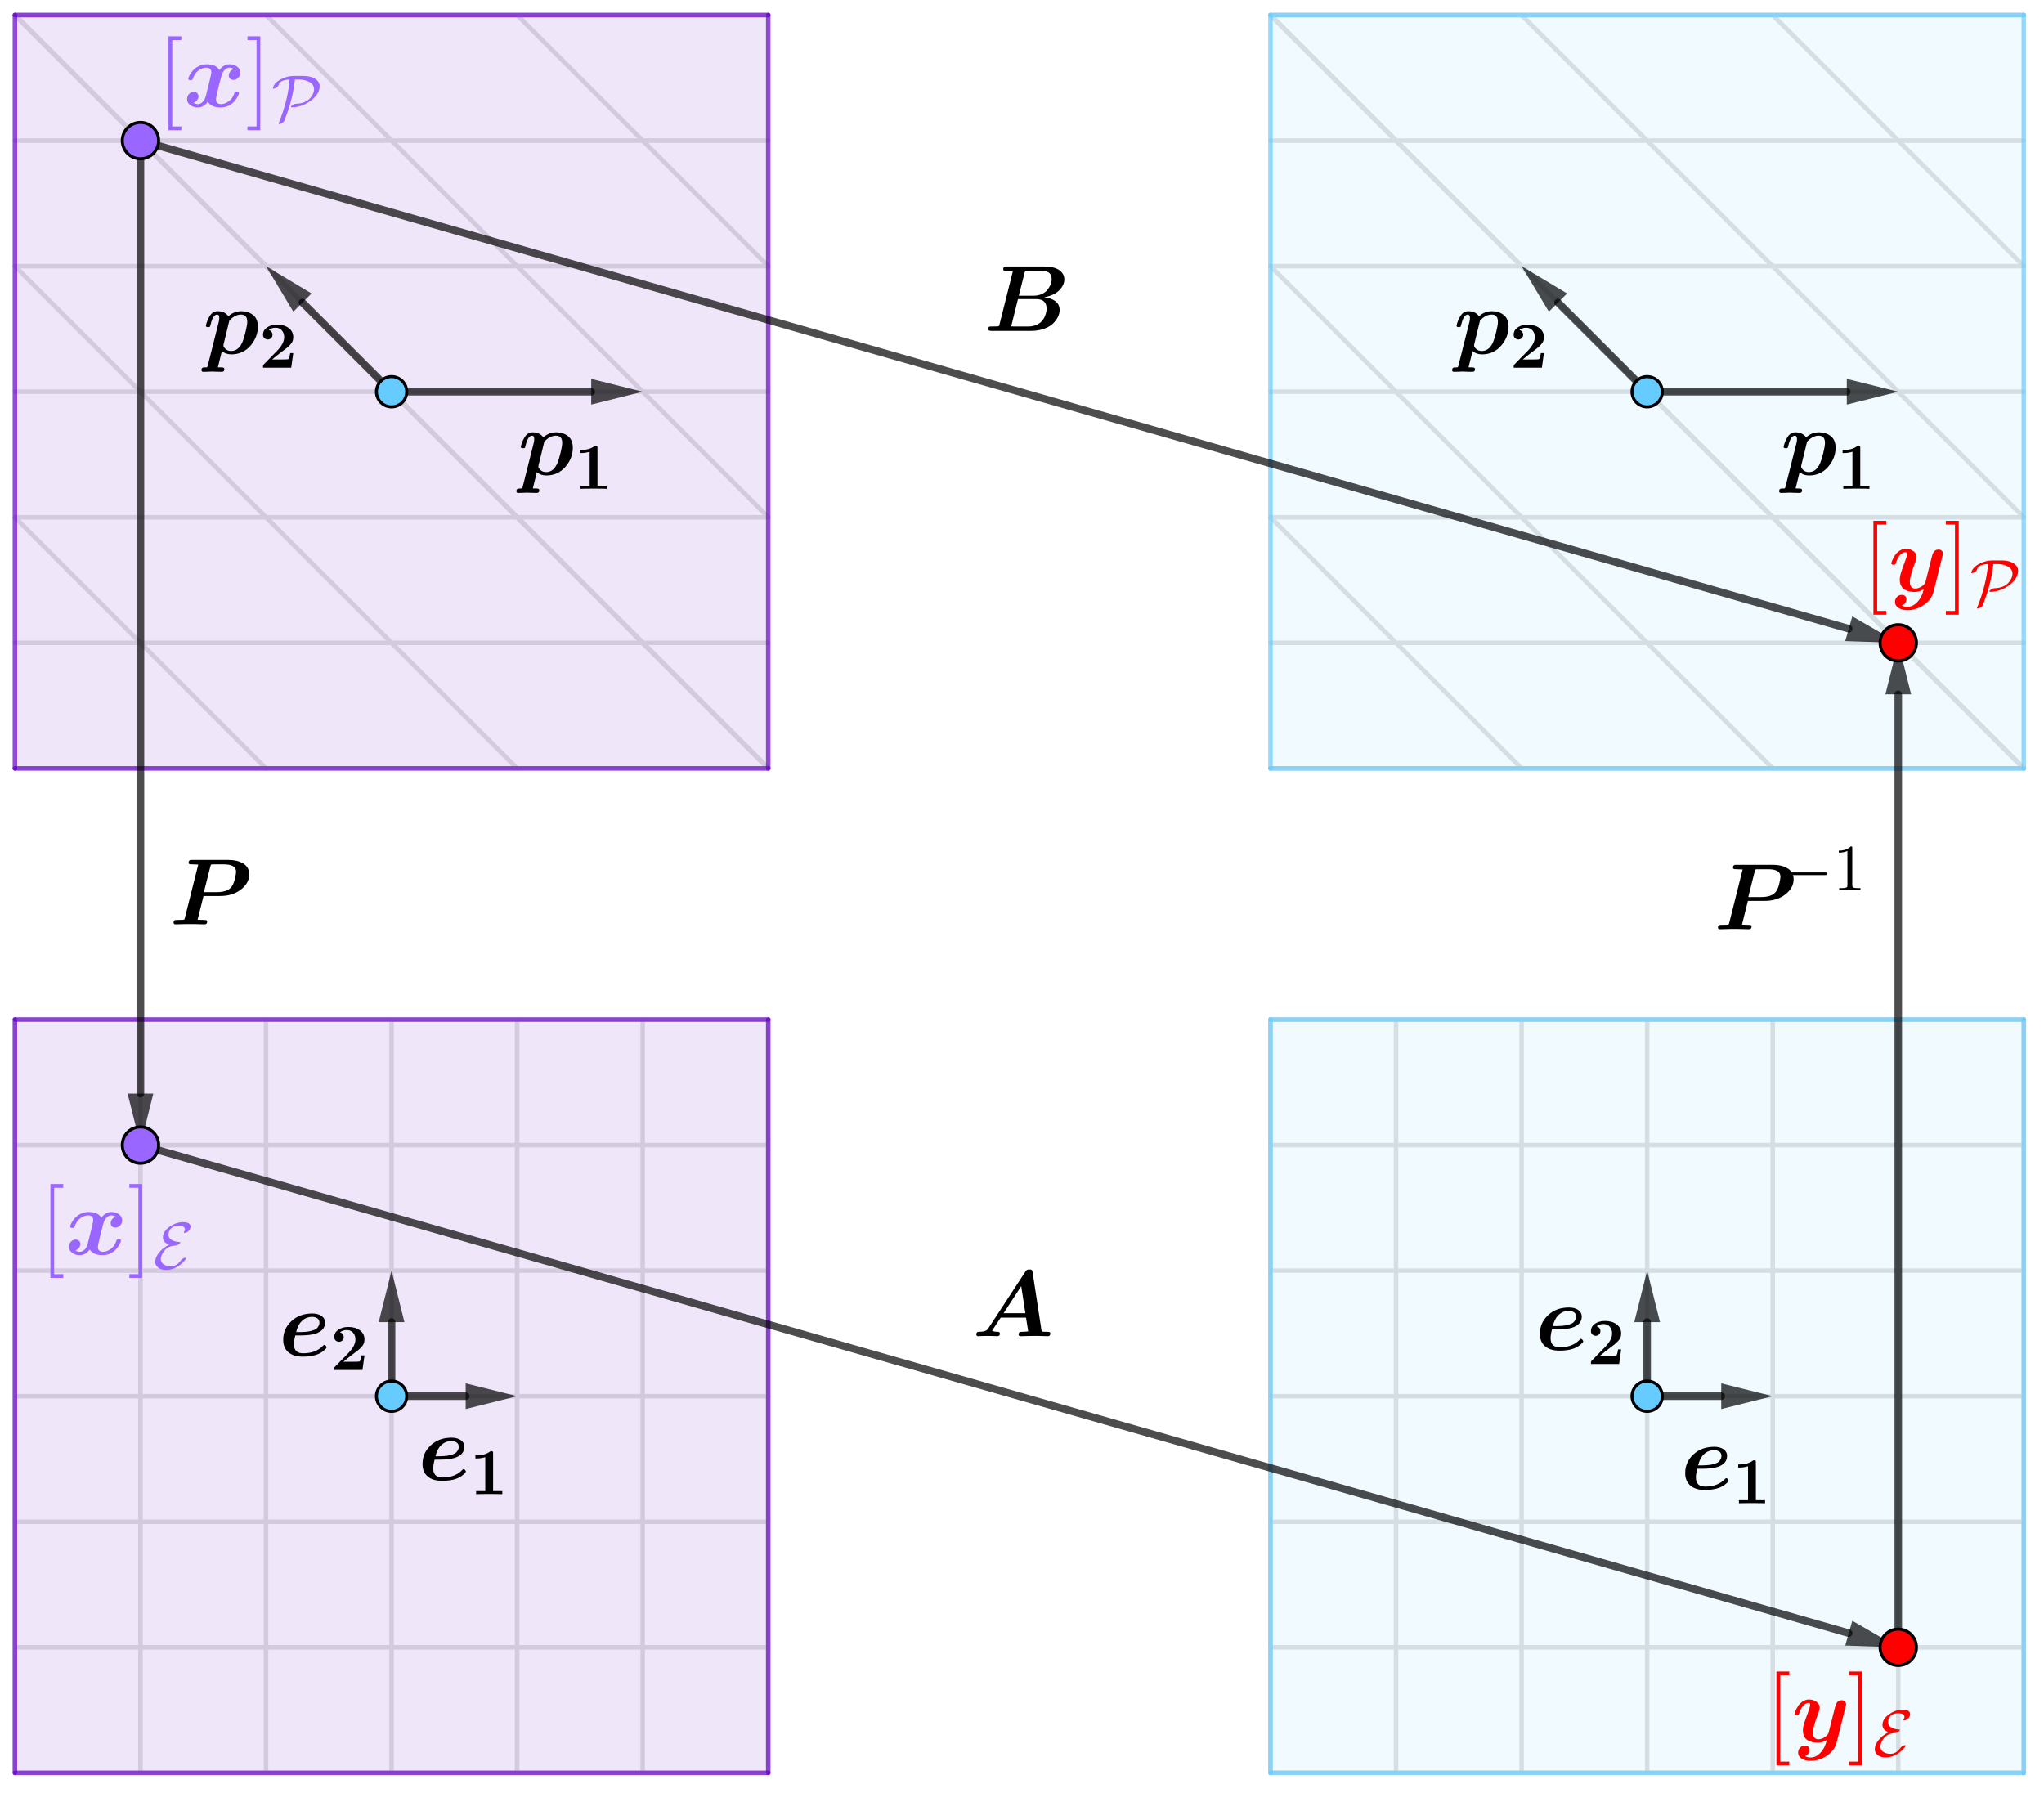 <svg version="1.1" xmlns="http://www.w3.org/2000/svg" xmlns:xlink="http://www.w3.org/1999/xlink" width="675" height="592"><defs><clipPath id="kTDkmatwnQxl"><path fill="none" stroke="none" d=" M 0 0 L 675 0 L 675 592 L 0 592 L 0 0 Z"/></clipPath></defs><g transform="scale(1,1)" clip-path="url(#kTDkmatwnQxl)"><g><path fill="none" stroke="rgb(224,224,224)" paint-order="fill stroke markers" d=" M 253.701 585.457 L 4.921 585.457" stroke-opacity="1" stroke-linecap="round" stroke-linejoin="round" stroke-miterlimit="10" stroke-width="1.5"/><path fill="none" stroke="rgb(224,224,224)" paint-order="fill stroke markers" d=" M 253.701 543.994 L 4.921 543.994" stroke-opacity="1" stroke-linecap="round" stroke-linejoin="round" stroke-miterlimit="10" stroke-width="1.5"/><path fill="none" stroke="rgb(224,224,224)" paint-order="fill stroke markers" d=" M 253.701 502.531 L 4.921 502.531" stroke-opacity="1" stroke-linecap="round" stroke-linejoin="round" stroke-miterlimit="10" stroke-width="1.5"/><path fill="none" stroke="rgb(224,224,224)" paint-order="fill stroke markers" d=" M 253.701 461.067 L 4.921 461.067" stroke-opacity="1" stroke-linecap="round" stroke-linejoin="round" stroke-miterlimit="10" stroke-width="1.5"/><path fill="none" stroke="rgb(224,224,224)" paint-order="fill stroke markers" d=" M 253.701 419.604 L 4.921 419.604" stroke-opacity="1" stroke-linecap="round" stroke-linejoin="round" stroke-miterlimit="10" stroke-width="1.5"/><path fill="none" stroke="rgb(224,224,224)" paint-order="fill stroke markers" d=" M 253.701 378.141 L 4.921 378.141" stroke-opacity="1" stroke-linecap="round" stroke-linejoin="round" stroke-miterlimit="10" stroke-width="1.5"/><path fill="none" stroke="rgb(224,224,224)" paint-order="fill stroke markers" d=" M 253.701 336.677 L 4.921 336.677" stroke-opacity="1" stroke-linecap="round" stroke-linejoin="round" stroke-miterlimit="10" stroke-width="1.5"/><path fill="none" stroke="rgb(224,224,224)" paint-order="fill stroke markers" d=" M 4.921 585.457 L 4.921 336.677" stroke-opacity="1" stroke-linecap="round" stroke-linejoin="round" stroke-miterlimit="10" stroke-width="1.5"/><path fill="none" stroke="rgb(224,224,224)" paint-order="fill stroke markers" d=" M 46.385 585.457 L 46.385 336.677" stroke-opacity="1" stroke-linecap="round" stroke-linejoin="round" stroke-miterlimit="10" stroke-width="1.5"/><path fill="none" stroke="rgb(224,224,224)" paint-order="fill stroke markers" d=" M 87.848 585.457 L 87.848 336.677" stroke-opacity="1" stroke-linecap="round" stroke-linejoin="round" stroke-miterlimit="10" stroke-width="1.5"/><path fill="none" stroke="rgb(224,224,224)" paint-order="fill stroke markers" d=" M 129.311 585.457 L 129.311 336.677" stroke-opacity="1" stroke-linecap="round" stroke-linejoin="round" stroke-miterlimit="10" stroke-width="1.5"/><path fill="none" stroke="rgb(224,224,224)" paint-order="fill stroke markers" d=" M 170.775 585.457 L 170.775 336.677" stroke-opacity="1" stroke-linecap="round" stroke-linejoin="round" stroke-miterlimit="10" stroke-width="1.5"/><path fill="none" stroke="rgb(224,224,224)" paint-order="fill stroke markers" d=" M 212.238 585.457 L 212.238 336.677" stroke-opacity="1" stroke-linecap="round" stroke-linejoin="round" stroke-miterlimit="10" stroke-width="1.5"/><path fill="none" stroke="rgb(224,224,224)" paint-order="fill stroke markers" d=" M 253.701 585.457 L 253.701 336.677" stroke-opacity="1" stroke-linecap="round" stroke-linejoin="round" stroke-miterlimit="10" stroke-width="1.5"/><path fill="none" stroke="rgb(224,224,224)" paint-order="fill stroke markers" d=" M 253.701 253.751 L 4.921 253.751" stroke-opacity="1" stroke-linecap="round" stroke-linejoin="round" stroke-miterlimit="10" stroke-width="1.5"/><path fill="none" stroke="rgb(224,224,224)" paint-order="fill stroke markers" d=" M 253.701 212.287 L 4.921 212.287" stroke-opacity="1" stroke-linecap="round" stroke-linejoin="round" stroke-miterlimit="10" stroke-width="1.5"/><path fill="none" stroke="rgb(224,224,224)" paint-order="fill stroke markers" d=" M 253.701 170.824 L 4.921 170.824" stroke-opacity="1" stroke-linecap="round" stroke-linejoin="round" stroke-miterlimit="10" stroke-width="1.5"/><path fill="none" stroke="rgb(224,224,224)" paint-order="fill stroke markers" d=" M 253.701 129.361 L 4.921 129.361" stroke-opacity="1" stroke-linecap="round" stroke-linejoin="round" stroke-miterlimit="10" stroke-width="1.5"/><path fill="none" stroke="rgb(224,224,224)" paint-order="fill stroke markers" d=" M 253.701 87.898 L 4.921 87.898" stroke-opacity="1" stroke-linecap="round" stroke-linejoin="round" stroke-miterlimit="10" stroke-width="1.5"/><path fill="none" stroke="rgb(224,224,224)" paint-order="fill stroke markers" d=" M 253.701 46.434 L 4.921 46.434" stroke-opacity="1" stroke-linecap="round" stroke-linejoin="round" stroke-miterlimit="10" stroke-width="1.5"/><path fill="none" stroke="rgb(224,224,224)" paint-order="fill stroke markers" d=" M 253.701 4.971 L 4.921 4.971" stroke-opacity="1" stroke-linecap="round" stroke-linejoin="round" stroke-miterlimit="10" stroke-width="1.5"/><path fill="none" stroke="rgb(224,224,224)" paint-order="fill stroke markers" d=" M 253.701 253.751 L 253.701 253.751" stroke-opacity="1" stroke-linecap="round" stroke-linejoin="round" stroke-miterlimit="10" stroke-width="1.5"/><path fill="none" stroke="rgb(224,224,224)" paint-order="fill stroke markers" d=" M 253.701 253.751 L 4.921 4.971" stroke-opacity="1" stroke-linecap="round" stroke-linejoin="round" stroke-miterlimit="10" stroke-width="1.5"/><path fill="none" stroke="rgb(224,224,224)" paint-order="fill stroke markers" d=" M 4.921 253.751 L 4.921 253.751" stroke-opacity="1" stroke-linecap="round" stroke-linejoin="round" stroke-miterlimit="10" stroke-width="1.5"/><path fill="none" stroke="rgb(224,224,224)" paint-order="fill stroke markers" d=" M 87.848 253.751 L 4.921 170.824" stroke-opacity="1" stroke-linecap="round" stroke-linejoin="round" stroke-miterlimit="10" stroke-width="1.5"/><path fill="none" stroke="rgb(224,224,224)" paint-order="fill stroke markers" d=" M 170.775 253.751 L 4.921 87.898" stroke-opacity="1" stroke-linecap="round" stroke-linejoin="round" stroke-miterlimit="10" stroke-width="1.5"/><path fill="none" stroke="rgb(224,224,224)" paint-order="fill stroke markers" d=" M 253.701 253.751 L 4.921 4.971" stroke-opacity="1" stroke-linecap="round" stroke-linejoin="round" stroke-miterlimit="10" stroke-width="1.5"/><path fill="none" stroke="rgb(224,224,224)" paint-order="fill stroke markers" d=" M 253.701 253.751 L 4.921 4.971" stroke-opacity="1" stroke-linecap="round" stroke-linejoin="round" stroke-miterlimit="10" stroke-width="1.5"/><path fill="none" stroke="rgb(224,224,224)" paint-order="fill stroke markers" d=" M 253.701 170.824 L 87.848 4.971" stroke-opacity="1" stroke-linecap="round" stroke-linejoin="round" stroke-miterlimit="10" stroke-width="1.5"/><path fill="none" stroke="rgb(224,224,224)" paint-order="fill stroke markers" d=" M 253.701 87.898 L 170.775 4.971" stroke-opacity="1" stroke-linecap="round" stroke-linejoin="round" stroke-miterlimit="10" stroke-width="1.5"/><path fill="none" stroke="rgb(224,224,224)" paint-order="fill stroke markers" d=" M 253.701 4.971 L 253.701 4.971" stroke-opacity="1" stroke-linecap="round" stroke-linejoin="round" stroke-miterlimit="10" stroke-width="1.5"/><path fill="none" stroke="rgb(224,224,224)" paint-order="fill stroke markers" d=" M 253.701 253.751 L 4.921 4.971" stroke-opacity="1" stroke-linecap="round" stroke-linejoin="round" stroke-miterlimit="10" stroke-width="1.5"/><path fill="none" stroke="rgb(224,224,224)" paint-order="fill stroke markers" d=" M 4.921 4.971 L 4.921 4.971" stroke-opacity="1" stroke-linecap="round" stroke-linejoin="round" stroke-miterlimit="10" stroke-width="1.5"/><path fill="none" stroke="rgb(224,224,224)" paint-order="fill stroke markers" d=" M 668.334 253.751 L 419.554 253.751" stroke-opacity="1" stroke-linecap="round" stroke-linejoin="round" stroke-miterlimit="10" stroke-width="1.5"/><path fill="none" stroke="rgb(224,224,224)" paint-order="fill stroke markers" d=" M 668.334 212.287 L 419.554 212.287" stroke-opacity="1" stroke-linecap="round" stroke-linejoin="round" stroke-miterlimit="10" stroke-width="1.5"/><path fill="none" stroke="rgb(224,224,224)" paint-order="fill stroke markers" d=" M 668.334 170.824 L 419.554 170.824" stroke-opacity="1" stroke-linecap="round" stroke-linejoin="round" stroke-miterlimit="10" stroke-width="1.5"/><path fill="none" stroke="rgb(224,224,224)" paint-order="fill stroke markers" d=" M 668.334 129.361 L 419.554 129.361" stroke-opacity="1" stroke-linecap="round" stroke-linejoin="round" stroke-miterlimit="10" stroke-width="1.5"/><path fill="none" stroke="rgb(224,224,224)" paint-order="fill stroke markers" d=" M 668.334 87.898 L 419.554 87.898" stroke-opacity="1" stroke-linecap="round" stroke-linejoin="round" stroke-miterlimit="10" stroke-width="1.5"/><path fill="none" stroke="rgb(224,224,224)" paint-order="fill stroke markers" d=" M 668.334 46.434 L 419.554 46.434" stroke-opacity="1" stroke-linecap="round" stroke-linejoin="round" stroke-miterlimit="10" stroke-width="1.5"/><path fill="none" stroke="rgb(224,224,224)" paint-order="fill stroke markers" d=" M 668.334 4.971 L 419.554 4.971" stroke-opacity="1" stroke-linecap="round" stroke-linejoin="round" stroke-miterlimit="10" stroke-width="1.5"/><path fill="none" stroke="rgb(224,224,224)" paint-order="fill stroke markers" d=" M 668.334 253.751 L 668.334 253.751" stroke-opacity="1" stroke-linecap="round" stroke-linejoin="round" stroke-miterlimit="10" stroke-width="1.5"/><path fill="none" stroke="rgb(224,224,224)" paint-order="fill stroke markers" d=" M 668.334 253.751 L 419.554 4.971" stroke-opacity="1" stroke-linecap="round" stroke-linejoin="round" stroke-miterlimit="10" stroke-width="1.5"/><path fill="none" stroke="rgb(224,224,224)" paint-order="fill stroke markers" d=" M 419.554 253.751 L 419.554 253.751" stroke-opacity="1" stroke-linecap="round" stroke-linejoin="round" stroke-miterlimit="10" stroke-width="1.5"/><path fill="none" stroke="rgb(224,224,224)" paint-order="fill stroke markers" d=" M 502.481 253.751 L 419.554 170.824" stroke-opacity="1" stroke-linecap="round" stroke-linejoin="round" stroke-miterlimit="10" stroke-width="1.5"/><path fill="none" stroke="rgb(224,224,224)" paint-order="fill stroke markers" d=" M 585.408 253.751 L 419.554 87.898" stroke-opacity="1" stroke-linecap="round" stroke-linejoin="round" stroke-miterlimit="10" stroke-width="1.5"/><path fill="none" stroke="rgb(224,224,224)" paint-order="fill stroke markers" d=" M 668.334 253.751 L 419.554 4.971" stroke-opacity="1" stroke-linecap="round" stroke-linejoin="round" stroke-miterlimit="10" stroke-width="1.5"/><path fill="none" stroke="rgb(224,224,224)" paint-order="fill stroke markers" d=" M 668.334 253.751 L 419.554 4.971" stroke-opacity="1" stroke-linecap="round" stroke-linejoin="round" stroke-miterlimit="10" stroke-width="1.5"/><path fill="none" stroke="rgb(224,224,224)" paint-order="fill stroke markers" d=" M 668.334 170.824 L 502.481 4.971" stroke-opacity="1" stroke-linecap="round" stroke-linejoin="round" stroke-miterlimit="10" stroke-width="1.5"/><path fill="none" stroke="rgb(224,224,224)" paint-order="fill stroke markers" d=" M 668.334 87.898 L 585.408 4.971" stroke-opacity="1" stroke-linecap="round" stroke-linejoin="round" stroke-miterlimit="10" stroke-width="1.5"/><path fill="none" stroke="rgb(224,224,224)" paint-order="fill stroke markers" d=" M 668.334 4.971 L 668.334 4.971" stroke-opacity="1" stroke-linecap="round" stroke-linejoin="round" stroke-miterlimit="10" stroke-width="1.5"/><path fill="none" stroke="rgb(224,224,224)" paint-order="fill stroke markers" d=" M 668.334 253.751 L 419.554 4.971" stroke-opacity="1" stroke-linecap="round" stroke-linejoin="round" stroke-miterlimit="10" stroke-width="1.5"/><path fill="none" stroke="rgb(224,224,224)" paint-order="fill stroke markers" d=" M 419.554 4.971 L 419.554 4.971" stroke-opacity="1" stroke-linecap="round" stroke-linejoin="round" stroke-miterlimit="10" stroke-width="1.5"/><path fill="rgb(102,0,204)" stroke="none" paint-order="stroke fill markers" fill-rule="evenodd" d=" M 4.921 585.457 L 253.701 585.457 L 253.701 336.677 L 4.921 336.677 Z" fill-opacity="0.098"/><path fill="rgb(102,0,204)" stroke="none" paint-order="stroke fill markers" fill-rule="evenodd" d=" M 4.921 253.751 L 253.701 253.751 L 253.701 4.971 L 4.921 4.971 Z" fill-opacity="0.098"/><path fill="rgb(102,204,255)" stroke="none" paint-order="stroke fill markers" fill-rule="evenodd" d=" M 419.554 253.751 L 668.334 253.751 L 668.334 4.971 L 419.554 4.971 Z" fill-opacity="0.098"/><path fill="none" stroke="rgb(102,0,204)" paint-order="fill stroke markers" d=" M 4.921 253.751 L 253.701 253.751" stroke-opacity="0.698" stroke-linecap="round" stroke-linejoin="round" stroke-miterlimit="10" stroke-width="1.5"/><path fill="none" stroke="rgb(102,0,204)" paint-order="fill stroke markers" d=" M 253.701 253.751 L 253.701 4.971" stroke-opacity="0.698" stroke-linecap="round" stroke-linejoin="round" stroke-miterlimit="10" stroke-width="1.5"/><path fill="none" stroke="rgb(102,0,204)" paint-order="fill stroke markers" d=" M 253.701 4.971 L 4.921 4.971" stroke-opacity="0.698" stroke-linecap="round" stroke-linejoin="round" stroke-miterlimit="10" stroke-width="1.5"/><path fill="none" stroke="rgb(102,0,204)" paint-order="fill stroke markers" d=" M 4.921 4.971 L 4.921 253.751" stroke-opacity="0.698" stroke-linecap="round" stroke-linejoin="round" stroke-miterlimit="10" stroke-width="1.5"/><path fill="none" stroke="rgb(102,204,255)" paint-order="fill stroke markers" d=" M 419.554 253.751 L 668.334 253.751" stroke-opacity="0.698" stroke-linecap="round" stroke-linejoin="round" stroke-miterlimit="10" stroke-width="1.5"/><path fill="none" stroke="rgb(102,204,255)" paint-order="fill stroke markers" d=" M 668.334 253.751 L 668.334 4.971" stroke-opacity="0.698" stroke-linecap="round" stroke-linejoin="round" stroke-miterlimit="10" stroke-width="1.5"/><path fill="none" stroke="rgb(102,204,255)" paint-order="fill stroke markers" d=" M 668.334 4.971 L 419.554 4.971" stroke-opacity="0.698" stroke-linecap="round" stroke-linejoin="round" stroke-miterlimit="10" stroke-width="1.5"/><path fill="none" stroke="rgb(102,204,255)" paint-order="fill stroke markers" d=" M 419.554 4.971 L 419.554 253.751" stroke-opacity="0.698" stroke-linecap="round" stroke-linejoin="round" stroke-miterlimit="10" stroke-width="1.5"/><path fill="none" stroke="rgb(0,0,0)" paint-order="fill stroke markers" d=" M 129.311 129.361 L 195.238 129.361" stroke-opacity="0.698" stroke-linecap="round" stroke-linejoin="round" stroke-miterlimit="10" stroke-width="2.5"/><path fill="rgb(0,0,0)" stroke="none" paint-order="stroke fill markers" fill-rule="evenodd" d=" M 212.238 129.361 L 195.238 133.611 L 195.238 125.111 Z" fill-opacity="0.698"/><g transform="scale(31,31)"><g transform="translate(5.516,5.057)"><path fill="rgb(0,0,0)" stroke="none" paint-order="stroke fill markers" d=" M 0.052 0.129 L 0.169 -0.336 Q 0.175 -0.357 0.175 -0.379 Q 0.175 -0.416 0.152 -0.416 Q 0.109 -0.416 0.084 -0.316 Q 0.077 -0.288 0.076 -0.287 Q 0.071 -0.282 0.056 -0.282 Q 0.032 -0.282 0.032 -0.296 Q 0.032 -0.304 0.043 -0.337 Q 0.054 -0.369 0.07 -0.395 Q 0.103 -0.452 0.157 -0.452 Q 0.234 -0.452 0.272 -0.398 Q 0.33 -0.452 0.411 -0.452 Q 0.483 -0.452 0.534 -0.412 Q 0.586 -0.372 0.586 -0.287 Q 0.586 -0.176 0.507 -0.084 Q 0.427 0.008 0.304 0.008 Q 0.242 0.008 0.203 -0.028 L 0.16 0.146 Q 0.173 0.147 0.203 0.147 Q 0.229 0.147 0.229 0.165 Q 0.229 0.194 0.203 0.194 Q 0.186 0.194 0.15 0.193 Q 0.114 0.191 0.096 0.191 Q 0.081 0.191 0.05 0.193 Q 0.018 0.194 0.004 0.194 Q -0.015 0.194 -0.015 0.175 Q -0.015 0.162 -0.009 0.155 Q -0.003 0.149 0.003 0.148 Q 0.009 0.147 0.02 0.147 Q 0.04 0.147 0.046 0.145 Q 0.048 0.143 0.052 0.129 M 0.282 -0.351 L 0.221 -0.1 L 0.219 -0.086 Q 0.219 -0.072 0.241 -0.05 Q 0.264 -0.028 0.302 -0.028 Q 0.381 -0.028 0.423 -0.126 Q 0.437 -0.16 0.455 -0.232 Q 0.473 -0.304 0.473 -0.34 Q 0.473 -0.416 0.406 -0.416 Q 0.372 -0.416 0.339 -0.398 Q 0.306 -0.379 0.282 -0.351 Z"/></g><g transform="translate(6.117,5.207) scale(0.7,0.7)"><path fill="rgb(0,0,0)" stroke="none" paint-order="stroke fill markers" d=" M 0.354 -0.623 L 0.354 -0.047 L 0.494 -0.047 L 0.494 0 Q 0.45 -0.003 0.295 -0.003 Q 0.14 -0.003 0.096 0 L 0.096 -0.047 L 0.235 -0.047 L 0.235 -0.564 Q 0.173 -0.544 0.105 -0.544 L 0.085 -0.544 L 0.085 -0.591 L 0.105 -0.591 Q 0.229 -0.591 0.306 -0.648 Q 0.315 -0.655 0.328 -0.655 Q 0.346 -0.655 0.35 -0.648 Q 0.354 -0.642 0.354 -0.623 Z"/></g></g><path fill="none" stroke="rgb(0,0,0)" paint-order="fill stroke markers" d=" M 129.311 129.361 L 99.869 99.918" stroke-opacity="0.698" stroke-linecap="round" stroke-linejoin="round" stroke-miterlimit="10" stroke-width="2.5"/><path fill="rgb(0,0,0)" stroke="none" paint-order="stroke fill markers" fill-rule="evenodd" d=" M 87.848 87.898 L 102.874 96.913 L 96.864 102.924 Z" fill-opacity="0.698"/><g transform="scale(31,31)"><g transform="translate(2.161,3.767)"><path fill="rgb(0,0,0)" stroke="none" paint-order="stroke fill markers" d=" M 0.052 0.129 L 0.169 -0.336 Q 0.175 -0.357 0.175 -0.379 Q 0.175 -0.416 0.152 -0.416 Q 0.109 -0.416 0.084 -0.316 Q 0.077 -0.288 0.076 -0.287 Q 0.071 -0.282 0.056 -0.282 Q 0.032 -0.282 0.032 -0.296 Q 0.032 -0.304 0.043 -0.337 Q 0.054 -0.369 0.07 -0.395 Q 0.103 -0.452 0.157 -0.452 Q 0.234 -0.452 0.272 -0.398 Q 0.33 -0.452 0.411 -0.452 Q 0.483 -0.452 0.534 -0.412 Q 0.586 -0.372 0.586 -0.287 Q 0.586 -0.176 0.507 -0.084 Q 0.427 0.008 0.304 0.008 Q 0.242 0.008 0.203 -0.028 L 0.16 0.146 Q 0.173 0.147 0.203 0.147 Q 0.229 0.147 0.229 0.165 Q 0.229 0.194 0.203 0.194 Q 0.186 0.194 0.15 0.193 Q 0.114 0.191 0.096 0.191 Q 0.081 0.191 0.05 0.193 Q 0.018 0.194 0.004 0.194 Q -0.015 0.194 -0.015 0.175 Q -0.015 0.162 -0.009 0.155 Q -0.003 0.149 0.003 0.148 Q 0.009 0.147 0.02 0.147 Q 0.04 0.147 0.046 0.145 Q 0.048 0.143 0.052 0.129 M 0.282 -0.351 L 0.221 -0.1 L 0.219 -0.086 Q 0.219 -0.072 0.241 -0.05 Q 0.264 -0.028 0.302 -0.028 Q 0.381 -0.028 0.423 -0.126 Q 0.437 -0.16 0.455 -0.232 Q 0.473 -0.304 0.473 -0.34 Q 0.473 -0.416 0.406 -0.416 Q 0.372 -0.416 0.339 -0.398 Q 0.306 -0.379 0.282 -0.351 Z"/></g><g transform="translate(2.762,3.917) scale(0.7,0.7)"><path fill="rgb(0,0,0)" stroke="none" paint-order="stroke fill markers" d=" M 0.517 -0.222 L 0.486 0 L 0.057 0 L 0.057 -0.018 Q 0.057 -0.034 0.059 -0.038 Q 0.061 -0.043 0.07 -0.052 L 0.271 -0.257 Q 0.379 -0.367 0.379 -0.465 Q 0.379 -0.525 0.344 -0.567 Q 0.309 -0.608 0.247 -0.608 Q 0.186 -0.608 0.144 -0.573 Q 0.155 -0.57 0.166 -0.565 Q 0.177 -0.559 0.189 -0.542 Q 0.201 -0.525 0.201 -0.501 Q 0.201 -0.466 0.178 -0.448 Q 0.156 -0.429 0.129 -0.429 Q 0.104 -0.429 0.081 -0.447 Q 0.057 -0.464 0.057 -0.503 Q 0.057 -0.57 0.119 -0.613 Q 0.18 -0.655 0.272 -0.655 Q 0.379 -0.655 0.448 -0.603 Q 0.517 -0.551 0.517 -0.466 Q 0.517 -0.431 0.507 -0.404 Q 0.497 -0.377 0.469 -0.348 Q 0.441 -0.318 0.417 -0.299 Q 0.393 -0.28 0.339 -0.24 Q 0.292 -0.206 0.195 -0.125 L 0.342 -0.125 Q 0.433 -0.125 0.444 -0.131 Q 0.457 -0.138 0.47 -0.222 L 0.517 -0.222 Z"/></g></g><path fill="none" stroke="rgb(0,0,0)" paint-order="fill stroke markers" d=" M 543.944 129.361 L 514.502 99.918" stroke-opacity="0.698" stroke-linecap="round" stroke-linejoin="round" stroke-miterlimit="10" stroke-width="2.5"/><path fill="rgb(0,0,0)" stroke="none" paint-order="stroke fill markers" fill-rule="evenodd" d=" M 502.481 87.898 L 517.507 96.913 L 511.497 102.924 Z" fill-opacity="0.698"/><g transform="scale(31,31)"><g transform="translate(15.484,3.767)"><path fill="rgb(0,0,0)" stroke="none" paint-order="stroke fill markers" d=" M 0.052 0.129 L 0.169 -0.336 Q 0.175 -0.357 0.175 -0.379 Q 0.175 -0.416 0.152 -0.416 Q 0.109 -0.416 0.084 -0.316 Q 0.077 -0.288 0.076 -0.287 Q 0.071 -0.282 0.056 -0.282 Q 0.032 -0.282 0.032 -0.296 Q 0.032 -0.304 0.043 -0.337 Q 0.054 -0.369 0.07 -0.395 Q 0.103 -0.452 0.157 -0.452 Q 0.234 -0.452 0.272 -0.398 Q 0.33 -0.452 0.411 -0.452 Q 0.483 -0.452 0.534 -0.412 Q 0.586 -0.372 0.586 -0.287 Q 0.586 -0.176 0.507 -0.084 Q 0.427 0.008 0.304 0.008 Q 0.242 0.008 0.203 -0.028 L 0.16 0.146 Q 0.173 0.147 0.203 0.147 Q 0.229 0.147 0.229 0.165 Q 0.229 0.194 0.203 0.194 Q 0.186 0.194 0.15 0.193 Q 0.114 0.191 0.096 0.191 Q 0.081 0.191 0.05 0.193 Q 0.018 0.194 0.004 0.194 Q -0.015 0.194 -0.015 0.175 Q -0.015 0.162 -0.009 0.155 Q -0.003 0.149 0.003 0.148 Q 0.009 0.147 0.02 0.147 Q 0.04 0.147 0.046 0.145 Q 0.048 0.143 0.052 0.129 M 0.282 -0.351 L 0.221 -0.1 L 0.219 -0.086 Q 0.219 -0.072 0.241 -0.05 Q 0.264 -0.028 0.302 -0.028 Q 0.381 -0.028 0.423 -0.126 Q 0.437 -0.16 0.455 -0.232 Q 0.473 -0.304 0.473 -0.34 Q 0.473 -0.416 0.406 -0.416 Q 0.372 -0.416 0.339 -0.398 Q 0.306 -0.379 0.282 -0.351 Z"/></g><g transform="translate(16.085,3.917) scale(0.7,0.7)"><path fill="rgb(0,0,0)" stroke="none" paint-order="stroke fill markers" d=" M 0.517 -0.222 L 0.486 0 L 0.057 0 L 0.057 -0.018 Q 0.057 -0.034 0.059 -0.038 Q 0.061 -0.043 0.07 -0.052 L 0.271 -0.257 Q 0.379 -0.367 0.379 -0.465 Q 0.379 -0.525 0.344 -0.567 Q 0.309 -0.608 0.247 -0.608 Q 0.186 -0.608 0.144 -0.573 Q 0.155 -0.57 0.166 -0.565 Q 0.177 -0.559 0.189 -0.542 Q 0.201 -0.525 0.201 -0.501 Q 0.201 -0.466 0.178 -0.448 Q 0.156 -0.429 0.129 -0.429 Q 0.104 -0.429 0.081 -0.447 Q 0.057 -0.464 0.057 -0.503 Q 0.057 -0.57 0.119 -0.613 Q 0.18 -0.655 0.272 -0.655 Q 0.379 -0.655 0.448 -0.603 Q 0.517 -0.551 0.517 -0.466 Q 0.517 -0.431 0.507 -0.404 Q 0.497 -0.377 0.469 -0.348 Q 0.441 -0.318 0.417 -0.299 Q 0.393 -0.28 0.339 -0.24 Q 0.292 -0.206 0.195 -0.125 L 0.342 -0.125 Q 0.433 -0.125 0.444 -0.131 Q 0.457 -0.138 0.47 -0.222 L 0.517 -0.222 Z"/></g></g><path fill="none" stroke="rgb(0,0,0)" paint-order="fill stroke markers" d=" M 543.944 129.361 L 609.871 129.361" stroke-opacity="0.698" stroke-linecap="round" stroke-linejoin="round" stroke-miterlimit="10" stroke-width="2.5"/><path fill="rgb(0,0,0)" stroke="none" paint-order="stroke fill markers" fill-rule="evenodd" d=" M 626.871 129.361 L 609.871 133.611 L 609.871 125.111 Z" fill-opacity="0.698"/><g transform="scale(31,31)"><g transform="translate(18.968,5.057)"><path fill="rgb(0,0,0)" stroke="none" paint-order="stroke fill markers" d=" M 0.052 0.129 L 0.169 -0.336 Q 0.175 -0.357 0.175 -0.379 Q 0.175 -0.416 0.152 -0.416 Q 0.109 -0.416 0.084 -0.316 Q 0.077 -0.288 0.076 -0.287 Q 0.071 -0.282 0.056 -0.282 Q 0.032 -0.282 0.032 -0.296 Q 0.032 -0.304 0.043 -0.337 Q 0.054 -0.369 0.07 -0.395 Q 0.103 -0.452 0.157 -0.452 Q 0.234 -0.452 0.272 -0.398 Q 0.33 -0.452 0.411 -0.452 Q 0.483 -0.452 0.534 -0.412 Q 0.586 -0.372 0.586 -0.287 Q 0.586 -0.176 0.507 -0.084 Q 0.427 0.008 0.304 0.008 Q 0.242 0.008 0.203 -0.028 L 0.16 0.146 Q 0.173 0.147 0.203 0.147 Q 0.229 0.147 0.229 0.165 Q 0.229 0.194 0.203 0.194 Q 0.186 0.194 0.15 0.193 Q 0.114 0.191 0.096 0.191 Q 0.081 0.191 0.05 0.193 Q 0.018 0.194 0.004 0.194 Q -0.015 0.194 -0.015 0.175 Q -0.015 0.162 -0.009 0.155 Q -0.003 0.149 0.003 0.148 Q 0.009 0.147 0.02 0.147 Q 0.04 0.147 0.046 0.145 Q 0.048 0.143 0.052 0.129 M 0.282 -0.351 L 0.221 -0.1 L 0.219 -0.086 Q 0.219 -0.072 0.241 -0.05 Q 0.264 -0.028 0.302 -0.028 Q 0.381 -0.028 0.423 -0.126 Q 0.437 -0.16 0.455 -0.232 Q 0.473 -0.304 0.473 -0.34 Q 0.473 -0.416 0.406 -0.416 Q 0.372 -0.416 0.339 -0.398 Q 0.306 -0.379 0.282 -0.351 Z"/></g><g transform="translate(19.569,5.207) scale(0.7,0.7)"><path fill="rgb(0,0,0)" stroke="none" paint-order="stroke fill markers" d=" M 0.354 -0.623 L 0.354 -0.047 L 0.494 -0.047 L 0.494 0 Q 0.45 -0.003 0.295 -0.003 Q 0.14 -0.003 0.096 0 L 0.096 -0.047 L 0.235 -0.047 L 0.235 -0.564 Q 0.173 -0.544 0.105 -0.544 L 0.085 -0.544 L 0.085 -0.591 L 0.105 -0.591 Q 0.229 -0.591 0.306 -0.648 Q 0.315 -0.655 0.328 -0.655 Q 0.346 -0.655 0.35 -0.648 Q 0.354 -0.642 0.354 -0.623 Z"/></g></g><path fill="none" stroke="rgb(224,224,224)" paint-order="fill stroke markers" d=" M 668.334 585.457 L 419.554 585.457" stroke-opacity="1" stroke-linecap="round" stroke-linejoin="round" stroke-miterlimit="10" stroke-width="1.5"/><path fill="none" stroke="rgb(224,224,224)" paint-order="fill stroke markers" d=" M 668.334 543.994 L 419.554 543.994" stroke-opacity="1" stroke-linecap="round" stroke-linejoin="round" stroke-miterlimit="10" stroke-width="1.5"/><path fill="none" stroke="rgb(224,224,224)" paint-order="fill stroke markers" d=" M 668.334 502.531 L 419.554 502.531" stroke-opacity="1" stroke-linecap="round" stroke-linejoin="round" stroke-miterlimit="10" stroke-width="1.5"/><path fill="none" stroke="rgb(224,224,224)" paint-order="fill stroke markers" d=" M 668.334 461.067 L 419.554 461.067" stroke-opacity="1" stroke-linecap="round" stroke-linejoin="round" stroke-miterlimit="10" stroke-width="1.5"/><path fill="none" stroke="rgb(224,224,224)" paint-order="fill stroke markers" d=" M 668.334 419.604 L 419.554 419.604" stroke-opacity="1" stroke-linecap="round" stroke-linejoin="round" stroke-miterlimit="10" stroke-width="1.5"/><path fill="none" stroke="rgb(224,224,224)" paint-order="fill stroke markers" d=" M 668.334 378.141 L 419.554 378.141" stroke-opacity="1" stroke-linecap="round" stroke-linejoin="round" stroke-miterlimit="10" stroke-width="1.5"/><path fill="none" stroke="rgb(224,224,224)" paint-order="fill stroke markers" d=" M 668.334 336.677 L 419.554 336.677" stroke-opacity="1" stroke-linecap="round" stroke-linejoin="round" stroke-miterlimit="10" stroke-width="1.5"/><path fill="none" stroke="rgb(224,224,224)" paint-order="fill stroke markers" d=" M 419.554 585.457 L 419.554 336.677" stroke-opacity="1" stroke-linecap="round" stroke-linejoin="round" stroke-miterlimit="10" stroke-width="1.5"/><path fill="none" stroke="rgb(224,224,224)" paint-order="fill stroke markers" d=" M 461.018 585.457 L 461.018 336.677" stroke-opacity="1" stroke-linecap="round" stroke-linejoin="round" stroke-miterlimit="10" stroke-width="1.5"/><path fill="none" stroke="rgb(224,224,224)" paint-order="fill stroke markers" d=" M 502.481 585.457 L 502.481 336.677" stroke-opacity="1" stroke-linecap="round" stroke-linejoin="round" stroke-miterlimit="10" stroke-width="1.5"/><path fill="none" stroke="rgb(224,224,224)" paint-order="fill stroke markers" d=" M 543.944 585.457 L 543.944 336.677" stroke-opacity="1" stroke-linecap="round" stroke-linejoin="round" stroke-miterlimit="10" stroke-width="1.5"/><path fill="none" stroke="rgb(224,224,224)" paint-order="fill stroke markers" d=" M 585.408 585.457 L 585.408 336.677" stroke-opacity="1" stroke-linecap="round" stroke-linejoin="round" stroke-miterlimit="10" stroke-width="1.5"/><path fill="none" stroke="rgb(224,224,224)" paint-order="fill stroke markers" d=" M 626.871 585.457 L 626.871 336.677" stroke-opacity="1" stroke-linecap="round" stroke-linejoin="round" stroke-miterlimit="10" stroke-width="1.5"/><path fill="none" stroke="rgb(224,224,224)" paint-order="fill stroke markers" d=" M 668.334 585.457 L 668.334 336.677" stroke-opacity="1" stroke-linecap="round" stroke-linejoin="round" stroke-miterlimit="10" stroke-width="1.5"/><path fill="rgb(102,204,255)" stroke="none" paint-order="stroke fill markers" fill-rule="evenodd" d=" M 419.554 585.457 L 668.334 585.457 L 668.334 336.677 L 419.554 336.677 Z" fill-opacity="0.098"/><path fill="none" stroke="rgb(102,204,255)" paint-order="fill stroke markers" d=" M 419.554 585.457 L 668.334 585.457" stroke-opacity="0.698" stroke-linecap="round" stroke-linejoin="round" stroke-miterlimit="10" stroke-width="1.5"/><path fill="none" stroke="rgb(102,204,255)" paint-order="fill stroke markers" d=" M 668.334 585.457 L 668.334 336.677" stroke-opacity="0.698" stroke-linecap="round" stroke-linejoin="round" stroke-miterlimit="10" stroke-width="1.5"/><path fill="none" stroke="rgb(102,204,255)" paint-order="fill stroke markers" d=" M 668.334 336.677 L 419.554 336.677" stroke-opacity="0.698" stroke-linecap="round" stroke-linejoin="round" stroke-miterlimit="10" stroke-width="1.5"/><path fill="none" stroke="rgb(102,204,255)" paint-order="fill stroke markers" d=" M 419.554 336.677 L 419.554 585.457" stroke-opacity="0.698" stroke-linecap="round" stroke-linejoin="round" stroke-miterlimit="10" stroke-width="1.5"/><path fill="none" stroke="rgb(102,0,204)" paint-order="fill stroke markers" d=" M 4.921 585.457 L 253.701 585.457" stroke-opacity="0.698" stroke-linecap="round" stroke-linejoin="round" stroke-miterlimit="10" stroke-width="1.5"/><path fill="none" stroke="rgb(102,0,204)" paint-order="fill stroke markers" d=" M 253.701 585.457 L 253.701 336.677" stroke-opacity="0.698" stroke-linecap="round" stroke-linejoin="round" stroke-miterlimit="10" stroke-width="1.5"/><path fill="none" stroke="rgb(102,0,204)" paint-order="fill stroke markers" d=" M 253.701 336.677 L 4.921 336.677" stroke-opacity="0.698" stroke-linecap="round" stroke-linejoin="round" stroke-miterlimit="10" stroke-width="1.5"/><path fill="none" stroke="rgb(102,0,204)" paint-order="fill stroke markers" d=" M 4.921 336.677 L 4.921 585.457" stroke-opacity="0.698" stroke-linecap="round" stroke-linejoin="round" stroke-miterlimit="10" stroke-width="1.5"/><path fill="none" stroke="rgb(0,0,0)" paint-order="fill stroke markers" d=" M 129.311 461.067 L 153.775 461.067" stroke-opacity="0.698" stroke-linecap="round" stroke-linejoin="round" stroke-miterlimit="10" stroke-width="2.5"/><path fill="rgb(0,0,0)" stroke="none" paint-order="stroke fill markers" fill-rule="evenodd" d=" M 170.775 461.067 L 153.775 465.317 L 153.775 456.817 Z" fill-opacity="0.698"/><g transform="scale(31,31)"><g transform="translate(4.452,15.767)"><path fill="rgb(0,0,0)" stroke="none" paint-order="stroke fill markers" d=" M 0.222 -0.218 L 0.178 -0.218 Q 0.163 -0.162 0.163 -0.125 Q 0.163 -0.028 0.261 -0.028 Q 0.396 -0.028 0.471 -0.107 Q 0.481 -0.118 0.486 -0.118 Q 0.493 -0.118 0.502 -0.108 Q 0.511 -0.098 0.511 -0.092 Q 0.511 -0.081 0.482 -0.057 Q 0.453 -0.032 0.413 -0.016 Q 0.35 0.008 0.258 0.008 Q 0.159 0.008 0.104 -0.039 Q 0.049 -0.086 0.049 -0.172 Q 0.049 -0.29 0.137 -0.371 Q 0.224 -0.452 0.358 -0.452 Q 0.42 -0.452 0.458 -0.425 Q 0.495 -0.399 0.495 -0.356 Q 0.495 -0.272 0.396 -0.238 Q 0.336 -0.218 0.222 -0.218 M 0.187 -0.254 Q 0.216 -0.254 0.232 -0.254 Q 0.248 -0.254 0.278 -0.256 Q 0.308 -0.258 0.326 -0.262 Q 0.344 -0.265 0.367 -0.273 Q 0.39 -0.28 0.403 -0.29 Q 0.416 -0.301 0.425 -0.318 Q 0.435 -0.334 0.435 -0.355 Q 0.435 -0.386 0.412 -0.401 Q 0.389 -0.416 0.358 -0.416 Q 0.292 -0.416 0.246 -0.37 Q 0.206 -0.333 0.187 -0.254 Z"/></g><g transform="translate(5.005,15.917) scale(0.7,0.7)"><path fill="rgb(0,0,0)" stroke="none" paint-order="stroke fill markers" d=" M 0.354 -0.623 L 0.354 -0.047 L 0.494 -0.047 L 0.494 0 Q 0.45 -0.003 0.295 -0.003 Q 0.14 -0.003 0.096 0 L 0.096 -0.047 L 0.235 -0.047 L 0.235 -0.564 Q 0.173 -0.544 0.105 -0.544 L 0.085 -0.544 L 0.085 -0.591 L 0.105 -0.591 Q 0.229 -0.591 0.306 -0.648 Q 0.315 -0.655 0.328 -0.655 Q 0.346 -0.655 0.35 -0.648 Q 0.354 -0.642 0.354 -0.623 Z"/></g></g><path fill="none" stroke="rgb(0,0,0)" paint-order="fill stroke markers" d=" M 129.311 461.067 L 129.311 436.604" stroke-opacity="0.698" stroke-linecap="round" stroke-linejoin="round" stroke-miterlimit="10" stroke-width="2.5"/><path fill="rgb(0,0,0)" stroke="none" paint-order="stroke fill markers" fill-rule="evenodd" d=" M 129.311 419.604 L 133.561 436.604 L 125.061 436.604 Z" fill-opacity="0.698"/><g transform="scale(31,31)"><g transform="translate(2.968,14.444)"><path fill="rgb(0,0,0)" stroke="none" paint-order="stroke fill markers" d=" M 0.222 -0.218 L 0.178 -0.218 Q 0.163 -0.162 0.163 -0.125 Q 0.163 -0.028 0.261 -0.028 Q 0.396 -0.028 0.471 -0.107 Q 0.481 -0.118 0.486 -0.118 Q 0.493 -0.118 0.502 -0.108 Q 0.511 -0.098 0.511 -0.092 Q 0.511 -0.081 0.482 -0.057 Q 0.453 -0.032 0.413 -0.016 Q 0.35 0.008 0.258 0.008 Q 0.159 0.008 0.104 -0.039 Q 0.049 -0.086 0.049 -0.172 Q 0.049 -0.29 0.137 -0.371 Q 0.224 -0.452 0.358 -0.452 Q 0.42 -0.452 0.458 -0.425 Q 0.495 -0.399 0.495 -0.356 Q 0.495 -0.272 0.396 -0.238 Q 0.336 -0.218 0.222 -0.218 M 0.187 -0.254 Q 0.216 -0.254 0.232 -0.254 Q 0.248 -0.254 0.278 -0.256 Q 0.308 -0.258 0.326 -0.262 Q 0.344 -0.265 0.367 -0.273 Q 0.39 -0.28 0.403 -0.29 Q 0.416 -0.301 0.425 -0.318 Q 0.435 -0.334 0.435 -0.355 Q 0.435 -0.386 0.412 -0.401 Q 0.389 -0.416 0.358 -0.416 Q 0.292 -0.416 0.246 -0.37 Q 0.206 -0.333 0.187 -0.254 Z"/></g><g transform="translate(3.521,14.594) scale(0.7,0.7)"><path fill="rgb(0,0,0)" stroke="none" paint-order="stroke fill markers" d=" M 0.517 -0.222 L 0.486 0 L 0.057 0 L 0.057 -0.018 Q 0.057 -0.034 0.059 -0.038 Q 0.061 -0.043 0.07 -0.052 L 0.271 -0.257 Q 0.379 -0.367 0.379 -0.465 Q 0.379 -0.525 0.344 -0.567 Q 0.309 -0.608 0.247 -0.608 Q 0.186 -0.608 0.144 -0.573 Q 0.155 -0.57 0.166 -0.565 Q 0.177 -0.559 0.189 -0.542 Q 0.201 -0.525 0.201 -0.501 Q 0.201 -0.466 0.178 -0.448 Q 0.156 -0.429 0.129 -0.429 Q 0.104 -0.429 0.081 -0.447 Q 0.057 -0.464 0.057 -0.503 Q 0.057 -0.57 0.119 -0.613 Q 0.18 -0.655 0.272 -0.655 Q 0.379 -0.655 0.448 -0.603 Q 0.517 -0.551 0.517 -0.466 Q 0.517 -0.431 0.507 -0.404 Q 0.497 -0.377 0.469 -0.348 Q 0.441 -0.318 0.417 -0.299 Q 0.393 -0.28 0.339 -0.24 Q 0.292 -0.206 0.195 -0.125 L 0.342 -0.125 Q 0.433 -0.125 0.444 -0.131 Q 0.457 -0.138 0.47 -0.222 L 0.517 -0.222 Z"/></g></g><path fill="none" stroke="rgb(0,0,0)" paint-order="fill stroke markers" d=" M 543.944 461.067 L 568.408 461.067" stroke-opacity="0.698" stroke-linecap="round" stroke-linejoin="round" stroke-miterlimit="10" stroke-width="2.5"/><path fill="rgb(0,0,0)" stroke="none" paint-order="stroke fill markers" fill-rule="evenodd" d=" M 585.408 461.067 L 568.408 465.317 L 568.408 456.817 Z" fill-opacity="0.698"/><g transform="scale(31,31)"><g transform="translate(17.903,15.864)"><path fill="rgb(0,0,0)" stroke="none" paint-order="stroke fill markers" d=" M 0.222 -0.218 L 0.178 -0.218 Q 0.163 -0.162 0.163 -0.125 Q 0.163 -0.028 0.261 -0.028 Q 0.396 -0.028 0.471 -0.107 Q 0.481 -0.118 0.486 -0.118 Q 0.493 -0.118 0.502 -0.108 Q 0.511 -0.098 0.511 -0.092 Q 0.511 -0.081 0.482 -0.057 Q 0.453 -0.032 0.413 -0.016 Q 0.35 0.008 0.258 0.008 Q 0.159 0.008 0.104 -0.039 Q 0.049 -0.086 0.049 -0.172 Q 0.049 -0.29 0.137 -0.371 Q 0.224 -0.452 0.358 -0.452 Q 0.42 -0.452 0.458 -0.425 Q 0.495 -0.399 0.495 -0.356 Q 0.495 -0.272 0.396 -0.238 Q 0.336 -0.218 0.222 -0.218 M 0.187 -0.254 Q 0.216 -0.254 0.232 -0.254 Q 0.248 -0.254 0.278 -0.256 Q 0.308 -0.258 0.326 -0.262 Q 0.344 -0.265 0.367 -0.273 Q 0.39 -0.28 0.403 -0.29 Q 0.416 -0.301 0.425 -0.318 Q 0.435 -0.334 0.435 -0.355 Q 0.435 -0.386 0.412 -0.401 Q 0.389 -0.416 0.358 -0.416 Q 0.292 -0.416 0.246 -0.37 Q 0.206 -0.333 0.187 -0.254 Z"/></g><g transform="translate(18.457,16.014) scale(0.7,0.7)"><path fill="rgb(0,0,0)" stroke="none" paint-order="stroke fill markers" d=" M 0.354 -0.623 L 0.354 -0.047 L 0.494 -0.047 L 0.494 0 Q 0.45 -0.003 0.295 -0.003 Q 0.14 -0.003 0.096 0 L 0.096 -0.047 L 0.235 -0.047 L 0.235 -0.564 Q 0.173 -0.544 0.105 -0.544 L 0.085 -0.544 L 0.085 -0.591 L 0.105 -0.591 Q 0.229 -0.591 0.306 -0.648 Q 0.315 -0.655 0.328 -0.655 Q 0.346 -0.655 0.35 -0.648 Q 0.354 -0.642 0.354 -0.623 Z"/></g></g><path fill="none" stroke="rgb(0,0,0)" paint-order="fill stroke markers" d=" M 543.944 461.067 L 543.944 436.604" stroke-opacity="0.698" stroke-linecap="round" stroke-linejoin="round" stroke-miterlimit="10" stroke-width="2.5"/><path fill="rgb(0,0,0)" stroke="none" paint-order="stroke fill markers" fill-rule="evenodd" d=" M 543.944 419.604 L 548.194 436.604 L 539.694 436.604 Z" fill-opacity="0.698"/><g transform="scale(31,31)"><g transform="translate(16.355,14.38)"><path fill="rgb(0,0,0)" stroke="none" paint-order="stroke fill markers" d=" M 0.222 -0.218 L 0.178 -0.218 Q 0.163 -0.162 0.163 -0.125 Q 0.163 -0.028 0.261 -0.028 Q 0.396 -0.028 0.471 -0.107 Q 0.481 -0.118 0.486 -0.118 Q 0.493 -0.118 0.502 -0.108 Q 0.511 -0.098 0.511 -0.092 Q 0.511 -0.081 0.482 -0.057 Q 0.453 -0.032 0.413 -0.016 Q 0.35 0.008 0.258 0.008 Q 0.159 0.008 0.104 -0.039 Q 0.049 -0.086 0.049 -0.172 Q 0.049 -0.29 0.137 -0.371 Q 0.224 -0.452 0.358 -0.452 Q 0.42 -0.452 0.458 -0.425 Q 0.495 -0.399 0.495 -0.356 Q 0.495 -0.272 0.396 -0.238 Q 0.336 -0.218 0.222 -0.218 M 0.187 -0.254 Q 0.216 -0.254 0.232 -0.254 Q 0.248 -0.254 0.278 -0.256 Q 0.308 -0.258 0.326 -0.262 Q 0.344 -0.265 0.367 -0.273 Q 0.39 -0.28 0.403 -0.29 Q 0.416 -0.301 0.425 -0.318 Q 0.435 -0.334 0.435 -0.355 Q 0.435 -0.386 0.412 -0.401 Q 0.389 -0.416 0.358 -0.416 Q 0.292 -0.416 0.246 -0.37 Q 0.206 -0.333 0.187 -0.254 Z"/></g><g transform="translate(16.908,14.53) scale(0.7,0.7)"><path fill="rgb(0,0,0)" stroke="none" paint-order="stroke fill markers" d=" M 0.517 -0.222 L 0.486 0 L 0.057 0 L 0.057 -0.018 Q 0.057 -0.034 0.059 -0.038 Q 0.061 -0.043 0.07 -0.052 L 0.271 -0.257 Q 0.379 -0.367 0.379 -0.465 Q 0.379 -0.525 0.344 -0.567 Q 0.309 -0.608 0.247 -0.608 Q 0.186 -0.608 0.144 -0.573 Q 0.155 -0.57 0.166 -0.565 Q 0.177 -0.559 0.189 -0.542 Q 0.201 -0.525 0.201 -0.501 Q 0.201 -0.466 0.178 -0.448 Q 0.156 -0.429 0.129 -0.429 Q 0.104 -0.429 0.081 -0.447 Q 0.057 -0.464 0.057 -0.503 Q 0.057 -0.57 0.119 -0.613 Q 0.18 -0.655 0.272 -0.655 Q 0.379 -0.655 0.448 -0.603 Q 0.517 -0.551 0.517 -0.466 Q 0.517 -0.431 0.507 -0.404 Q 0.497 -0.377 0.469 -0.348 Q 0.441 -0.318 0.417 -0.299 Q 0.393 -0.28 0.339 -0.24 Q 0.292 -0.206 0.195 -0.125 L 0.342 -0.125 Q 0.433 -0.125 0.444 -0.131 Q 0.457 -0.138 0.47 -0.222 L 0.517 -0.222 Z"/></g></g><path fill="none" stroke="rgb(0,0,0)" paint-order="fill stroke markers" d=" M 46.385 46.434 L 610.525 207.617" stroke-opacity="0.698" stroke-linecap="round" stroke-linejoin="round" stroke-miterlimit="10" stroke-width="2.5"/><path fill="rgb(0,0,0)" stroke="none" paint-order="stroke fill markers" fill-rule="evenodd" d=" M 626.871 212.287 L 609.357 211.704 L 611.693 203.531 Z" fill-opacity="0.698"/><path fill="none" stroke="rgb(0,0,0)" paint-order="fill stroke markers" d=" M 46.385 378.141 L 610.525 539.324" stroke-opacity="0.698" stroke-linecap="round" stroke-linejoin="round" stroke-miterlimit="10" stroke-width="2.5"/><path fill="rgb(0,0,0)" stroke="none" paint-order="stroke fill markers" fill-rule="evenodd" d=" M 626.871 543.994 L 609.357 543.41 L 611.693 535.237 Z" fill-opacity="0.698"/><path fill="none" stroke="rgb(0,0,0)" paint-order="fill stroke markers" d=" M 46.385 46.434 L 46.385 361.141" stroke-opacity="0.698" stroke-linecap="round" stroke-linejoin="round" stroke-miterlimit="10" stroke-width="2.5"/><path fill="rgb(0,0,0)" stroke="none" paint-order="stroke fill markers" fill-rule="evenodd" d=" M 46.385 378.141 L 42.135 361.141 L 50.635 361.141 Z" fill-opacity="0.698"/><path fill="none" stroke="rgb(0,0,0)" paint-order="fill stroke markers" d=" M 626.871 543.994 L 626.871 229.287" stroke-opacity="0.698" stroke-linecap="round" stroke-linejoin="round" stroke-miterlimit="10" stroke-width="2.5"/><path fill="rgb(0,0,0)" stroke="none" paint-order="stroke fill markers" fill-rule="evenodd" d=" M 626.871 212.287 L 631.121 229.287 L 622.621 229.287 Z" fill-opacity="0.698"/><path fill="rgb(102,204,255)" stroke="none" paint-order="stroke fill markers" d=" M 548.944 461.067 C 548.944 463.829 546.706 466.067 543.944 466.067 C 541.183 466.067 538.944 463.829 538.944 461.067 C 538.944 458.306 541.183 456.067 543.944 456.067 C 546.706 456.067 548.944 458.306 548.944 461.067 Z" fill-opacity="1"/><path fill="none" stroke="rgb(0,0,0)" paint-order="fill stroke markers" d=" M 548.944 461.067 C 548.944 463.829 546.706 466.067 543.944 466.067 C 541.183 466.067 538.944 463.829 538.944 461.067 C 538.944 458.306 541.183 456.067 543.944 456.067 C 546.706 456.067 548.944 458.306 548.944 461.067 Z" stroke-opacity="1" stroke-linecap="round" stroke-linejoin="round" stroke-miterlimit="10"/><path fill="rgb(102,204,255)" stroke="none" paint-order="stroke fill markers" d=" M 134.311 461.067 C 134.311 463.829 132.073 466.067 129.311 466.067 C 126.55 466.067 124.311 463.829 124.311 461.067 C 124.311 458.306 126.55 456.067 129.311 456.067 C 132.073 456.067 134.311 458.306 134.311 461.067 Z" fill-opacity="1"/><path fill="none" stroke="rgb(0,0,0)" paint-order="fill stroke markers" d=" M 134.311 461.067 C 134.311 463.829 132.073 466.067 129.311 466.067 C 126.55 466.067 124.311 463.829 124.311 461.067 C 124.311 458.306 126.55 456.067 129.311 456.067 C 132.073 456.067 134.311 458.306 134.311 461.067 Z" stroke-opacity="1" stroke-linecap="round" stroke-linejoin="round" stroke-miterlimit="10"/><path fill="rgb(153,102,255)" stroke="none" paint-order="stroke fill markers" d=" M 52.385 46.434 C 52.385 49.748 49.698 52.434 46.385 52.434 C 43.071 52.434 40.385 49.748 40.385 46.434 C 40.385 43.121 43.071 40.434 46.385 40.434 C 49.698 40.434 52.385 43.121 52.385 46.434 Z" fill-opacity="1"/><path fill="none" stroke="rgb(0,0,0)" paint-order="fill stroke markers" d=" M 52.385 46.434 C 52.385 49.748 49.698 52.434 46.385 52.434 C 43.071 52.434 40.385 49.748 40.385 46.434 C 40.385 43.121 43.071 40.434 46.385 40.434 C 49.698 40.434 52.385 43.121 52.385 46.434 Z" stroke-opacity="1" stroke-linecap="round" stroke-linejoin="round" stroke-miterlimit="10"/><g transform="scale(31,31)"><g transform="translate(1.677,1.137)"><path fill="rgb(153,102,255)" stroke="none" paint-order="stroke fill markers" d=" M 0.255 0.25 L 0.118 0.25 L 0.118 -0.75 L 0.255 -0.75 L 0.255 -0.71 L 0.158 -0.71 L 0.158 0.21 L 0.255 0.21 L 0.255 0.25 Z"/></g><g transform="translate(1.955,1.137)"><path fill="rgb(153,102,255)" stroke="none" paint-order="stroke fill markers" d=" M 0.536 -0.401 Q 0.516 -0.416 0.488 -0.416 Q 0.461 -0.416 0.438 -0.392 Q 0.414 -0.368 0.403 -0.325 Q 0.4 -0.316 0.385 -0.257 Q 0.37 -0.198 0.368 -0.189 Q 0.346 -0.099 0.346 -0.078 Q 0.346 -0.028 0.402 -0.028 Q 0.44 -0.028 0.482 -0.058 Q 0.524 -0.087 0.544 -0.149 Q 0.548 -0.162 0.567 -0.162 Q 0.591 -0.162 0.591 -0.148 Q 0.591 -0.134 0.578 -0.11 Q 0.565 -0.085 0.542 -0.058 Q 0.519 -0.031 0.48 -0.011 Q 0.441 0.008 0.397 0.008 Q 0.295 0.008 0.259 -0.053 Q 0.215 0.008 0.152 0.008 Q 0.105 0.008 0.072 -0.017 Q 0.038 -0.041 0.038 -0.08 Q 0.038 -0.115 0.06 -0.137 Q 0.082 -0.158 0.11 -0.158 Q 0.133 -0.158 0.146 -0.144 Q 0.16 -0.13 0.16 -0.112 Q 0.16 -0.091 0.145 -0.071 Q 0.131 -0.05 0.106 -0.043 Q 0.126 -0.028 0.154 -0.028 Q 0.181 -0.028 0.205 -0.052 Q 0.228 -0.075 0.239 -0.119 L 0.273 -0.256 Q 0.296 -0.348 0.296 -0.366 Q 0.296 -0.416 0.24 -0.416 Q 0.202 -0.416 0.16 -0.387 Q 0.118 -0.357 0.098 -0.295 Q 0.094 -0.282 0.075 -0.282 Q 0.051 -0.282 0.051 -0.296 Q 0.051 -0.31 0.064 -0.335 Q 0.077 -0.359 0.1 -0.386 Q 0.123 -0.413 0.162 -0.432 Q 0.201 -0.452 0.245 -0.452 Q 0.347 -0.452 0.383 -0.391 Q 0.427 -0.452 0.49 -0.452 Q 0.537 -0.452 0.571 -0.427 Q 0.604 -0.403 0.604 -0.364 Q 0.604 -0.329 0.582 -0.307 Q 0.56 -0.286 0.532 -0.286 Q 0.509 -0.286 0.495 -0.3 Q 0.482 -0.314 0.482 -0.332 Q 0.482 -0.353 0.496 -0.373 Q 0.511 -0.394 0.536 -0.401 Z"/></g><g transform="translate(2.614,1.137)"><path fill="rgb(153,102,255)" stroke="none" paint-order="stroke fill markers" d=" M 0.159 -0.75 L 0.159 0.25 L 0.022 0.25 L 0.022 0.21 L 0.119 0.21 L 0.119 -0.71 L 0.022 -0.71 L 0.022 -0.75 L 0.159 -0.75 Z"/></g><g transform="translate(2.892,1.287) scale(0.7,0.7)"><path fill="rgb(153,102,255)" stroke="none" paint-order="stroke fill markers" d=" M 0.346 -0.683 L 0.485 -0.683 Q 0.603 -0.683 0.675 -0.632 Q 0.733 -0.59 0.733 -0.524 Q 0.733 -0.418 0.619 -0.323 Q 0.513 -0.235 0.382 -0.211 Q 0.347 -0.205 0.315 -0.205 Q 0.296 -0.205 0.296 -0.212 Q 0.296 -0.223 0.321 -0.24 Q 0.348 -0.259 0.381 -0.26 Q 0.538 -0.265 0.612 -0.375 Q 0.648 -0.429 0.648 -0.481 Q 0.648 -0.567 0.542 -0.606 L 0.541 -0.607 Q 0.483 -0.628 0.411 -0.628 L 0.357 -0.628 Q 0.323 -0.311 0.192 0.005 Q 0.183 0.024 0.145 0.042 Q 0.128 0.05 0.118 0.05 Q 0.108 0.05 0.108 0.043 Q 0.108 0.042 0.111 0.033 Q 0.251 -0.312 0.276 -0.628 Q 0.146 -0.622 0.116 -0.565 Q 0.111 -0.556 0.106 -0.54 Q 0.095 -0.509 0.048 -0.493 Q 0.036 -0.489 0.03 -0.489 Q 0.028 -0.489 0.02 -0.492 Q 0.035 -0.574 0.141 -0.631 Q 0.237 -0.683 0.346 -0.683 Z"/></g></g><path fill="rgb(153,102,255)" stroke="none" paint-order="stroke fill markers" d=" M 52.385 378.141 C 52.385 381.454 49.698 384.141 46.385 384.141 C 43.071 384.141 40.385 381.454 40.385 378.141 C 40.385 374.827 43.071 372.141 46.385 372.141 C 49.698 372.141 52.385 374.827 52.385 378.141 Z" fill-opacity="1"/><path fill="none" stroke="rgb(0,0,0)" paint-order="fill stroke markers" d=" M 52.385 378.141 C 52.385 381.454 49.698 384.141 46.385 384.141 C 43.071 384.141 40.385 381.454 40.385 378.141 C 40.385 374.827 43.071 372.141 46.385 372.141 C 49.698 372.141 52.385 374.827 52.385 378.141 Z" stroke-opacity="1" stroke-linecap="round" stroke-linejoin="round" stroke-miterlimit="10"/><g transform="scale(31,31)"><g transform="translate(0.419,13.363)"><path fill="rgb(153,102,255)" stroke="none" paint-order="stroke fill markers" d=" M 0.255 0.25 L 0.118 0.25 L 0.118 -0.75 L 0.255 -0.75 L 0.255 -0.71 L 0.158 -0.71 L 0.158 0.21 L 0.255 0.21 L 0.255 0.25 Z"/></g><g transform="translate(0.697,13.363)"><path fill="rgb(153,102,255)" stroke="none" paint-order="stroke fill markers" d=" M 0.536 -0.401 Q 0.516 -0.416 0.488 -0.416 Q 0.461 -0.416 0.438 -0.392 Q 0.414 -0.368 0.403 -0.325 Q 0.4 -0.316 0.385 -0.257 Q 0.37 -0.198 0.368 -0.189 Q 0.346 -0.099 0.346 -0.078 Q 0.346 -0.028 0.402 -0.028 Q 0.44 -0.028 0.482 -0.058 Q 0.524 -0.087 0.544 -0.149 Q 0.548 -0.162 0.567 -0.162 Q 0.591 -0.162 0.591 -0.148 Q 0.591 -0.134 0.578 -0.11 Q 0.565 -0.085 0.542 -0.058 Q 0.519 -0.031 0.48 -0.011 Q 0.441 0.008 0.397 0.008 Q 0.295 0.008 0.259 -0.053 Q 0.215 0.008 0.152 0.008 Q 0.105 0.008 0.072 -0.017 Q 0.038 -0.041 0.038 -0.08 Q 0.038 -0.115 0.06 -0.137 Q 0.082 -0.158 0.11 -0.158 Q 0.133 -0.158 0.146 -0.144 Q 0.16 -0.13 0.16 -0.112 Q 0.16 -0.091 0.145 -0.071 Q 0.131 -0.05 0.106 -0.043 Q 0.126 -0.028 0.154 -0.028 Q 0.181 -0.028 0.205 -0.052 Q 0.228 -0.075 0.239 -0.119 L 0.273 -0.256 Q 0.296 -0.348 0.296 -0.366 Q 0.296 -0.416 0.24 -0.416 Q 0.202 -0.416 0.16 -0.387 Q 0.118 -0.357 0.098 -0.295 Q 0.094 -0.282 0.075 -0.282 Q 0.051 -0.282 0.051 -0.296 Q 0.051 -0.31 0.064 -0.335 Q 0.077 -0.359 0.1 -0.386 Q 0.123 -0.413 0.162 -0.432 Q 0.201 -0.452 0.245 -0.452 Q 0.347 -0.452 0.383 -0.391 Q 0.427 -0.452 0.49 -0.452 Q 0.537 -0.452 0.571 -0.427 Q 0.604 -0.403 0.604 -0.364 Q 0.604 -0.329 0.582 -0.307 Q 0.56 -0.286 0.532 -0.286 Q 0.509 -0.286 0.495 -0.3 Q 0.482 -0.314 0.482 -0.332 Q 0.482 -0.353 0.496 -0.373 Q 0.511 -0.394 0.536 -0.401 Z"/></g><g transform="translate(1.356,13.363)"><path fill="rgb(153,102,255)" stroke="none" paint-order="stroke fill markers" d=" M 0.159 -0.75 L 0.159 0.25 L 0.022 0.25 L 0.022 0.21 L 0.119 0.21 L 0.119 -0.71 L 0.022 -0.71 L 0.022 -0.75 L 0.159 -0.75 Z"/></g><g transform="translate(1.634,13.513) scale(0.7,0.7)"><path fill="rgb(153,102,255)" stroke="none" paint-order="stroke fill markers" d=" M 0.239 -0.363 Q 0.145 -0.396 0.145 -0.475 Q 0.145 -0.56 0.24 -0.631 Q 0.331 -0.698 0.435 -0.705 L 0.451 -0.705 Q 0.565 -0.705 0.565 -0.637 Q 0.565 -0.587 0.514 -0.555 Q 0.491 -0.541 0.473 -0.541 Q 0.463 -0.541 0.463 -0.548 Q 0.463 -0.55 0.469 -0.562 Q 0.48 -0.578 0.48 -0.595 Q 0.48 -0.644 0.398 -0.65 L 0.385 -0.65 Q 0.271 -0.65 0.238 -0.561 Q 0.23 -0.537 0.23 -0.518 Q 0.23 -0.455 0.297 -0.425 Q 0.337 -0.406 0.399 -0.403 Q 0.409 -0.403 0.409 -0.396 Q 0.409 -0.383 0.382 -0.366 Q 0.356 -0.349 0.327 -0.348 Q 0.206 -0.343 0.144 -0.237 Q 0.113 -0.185 0.113 -0.145 Q 0.113 -0.08 0.183 -0.049 Q 0.22 -0.033 0.263 -0.033 Q 0.352 -0.033 0.41 -0.113 Q 0.444 -0.161 0.488 -0.164 Q 0.498 -0.164 0.498 -0.157 Q 0.498 -0.141 0.452 -0.095 Q 0.354 0.001 0.239 0.019 Q 0.218 0.022 0.197 0.022 Q 0.098 0.022 0.052 -0.034 Q 0.028 -0.063 0.028 -0.102 Q 0.028 -0.166 0.081 -0.236 Q 0.137 -0.309 0.239 -0.363 Z"/></g></g><path fill="rgb(255,0,0)" stroke="none" paint-order="stroke fill markers" d=" M 632.871 212.287 C 632.871 215.601 630.185 218.287 626.871 218.287 C 623.557 218.287 620.871 215.601 620.871 212.287 C 620.871 208.974 623.557 206.287 626.871 206.287 C 630.185 206.287 632.871 208.974 632.871 212.287 Z" fill-opacity="1"/><path fill="none" stroke="rgb(0,0,0)" paint-order="fill stroke markers" d=" M 632.871 212.287 C 632.871 215.601 630.185 218.287 626.871 218.287 C 623.557 218.287 620.871 215.601 620.871 212.287 C 620.871 208.974 623.557 206.287 626.871 206.287 C 630.185 206.287 632.871 208.974 632.871 212.287 Z" stroke-opacity="1" stroke-linecap="round" stroke-linejoin="round" stroke-miterlimit="10"/><g transform="scale(31,31)"><g transform="translate(19.839,6.298)"><path fill="rgb(255,0,0)" stroke="none" paint-order="stroke fill markers" d=" M 0.255 0.25 L 0.118 0.25 L 0.118 -0.75 L 0.255 -0.75 L 0.255 -0.71 L 0.158 -0.71 L 0.158 0.21 L 0.255 0.21 L 0.255 0.25 Z"/></g><g transform="translate(20.116,6.298)"><path fill="rgb(255,0,0)" stroke="none" paint-order="stroke fill markers" d=" M 0.577 -0.377 L 0.483 0.001 Q 0.461 0.09 0.379 0.146 Q 0.296 0.202 0.205 0.202 Q 0.145 0.202 0.108 0.178 Q 0.071 0.154 0.071 0.115 Q 0.071 0.083 0.092 0.061 Q 0.114 0.039 0.143 0.039 Q 0.162 0.039 0.177 0.05 Q 0.192 0.061 0.192 0.085 Q 0.192 0.132 0.144 0.152 Q 0.167 0.166 0.205 0.166 Q 0.26 0.166 0.308 0.116 Q 0.357 0.066 0.377 -0.022 Q 0.334 0.008 0.281 0.008 Q 0.254 0.008 0.231 0.004 Q 0.207 -0.001 0.18 -0.013 Q 0.154 -0.026 0.138 -0.054 Q 0.122 -0.082 0.122 -0.122 Q 0.122 -0.157 0.136 -0.201 Q 0.149 -0.244 0.182 -0.33 Q 0.199 -0.375 0.199 -0.395 Q 0.199 -0.405 0.196 -0.41 Q 0.193 -0.415 0.19 -0.416 Q 0.187 -0.416 0.182 -0.416 Q 0.174 -0.416 0.164 -0.412 Q 0.153 -0.408 0.138 -0.398 Q 0.122 -0.387 0.106 -0.36 Q 0.09 -0.334 0.079 -0.295 Q 0.075 -0.282 0.056 -0.282 Q 0.032 -0.282 0.032 -0.296 Q 0.032 -0.306 0.042 -0.33 Q 0.052 -0.353 0.07 -0.382 Q 0.088 -0.41 0.12 -0.431 Q 0.151 -0.452 0.188 -0.452 Q 0.233 -0.452 0.267 -0.427 Q 0.301 -0.403 0.301 -0.362 Q 0.301 -0.346 0.288 -0.312 Q 0.229 -0.16 0.229 -0.101 Q 0.229 -0.028 0.289 -0.028 Q 0.319 -0.028 0.357 -0.052 Q 0.36 -0.054 0.367 -0.06 Q 0.375 -0.066 0.385 -0.078 Q 0.394 -0.09 0.396 -0.1 Q 0.403 -0.127 0.438 -0.266 L 0.464 -0.37 Q 0.468 -0.385 0.471 -0.394 Q 0.474 -0.403 0.482 -0.416 Q 0.49 -0.43 0.504 -0.437 Q 0.517 -0.444 0.535 -0.444 Q 0.557 -0.444 0.57 -0.431 Q 0.582 -0.418 0.582 -0.4 Q 0.582 -0.395 0.577 -0.377 Z"/></g><g transform="translate(20.707,6.298)"><path fill="rgb(255,0,0)" stroke="none" paint-order="stroke fill markers" d=" M 0.159 -0.75 L 0.159 0.25 L 0.022 0.25 L 0.022 0.21 L 0.119 0.21 L 0.119 -0.71 L 0.022 -0.71 L 0.022 -0.75 L 0.159 -0.75 Z"/></g><g transform="translate(20.985,6.448) scale(0.7,0.7)"><path fill="rgb(255,0,0)" stroke="none" paint-order="stroke fill markers" d=" M 0.346 -0.683 L 0.485 -0.683 Q 0.603 -0.683 0.675 -0.632 Q 0.733 -0.59 0.733 -0.524 Q 0.733 -0.418 0.619 -0.323 Q 0.513 -0.235 0.382 -0.211 Q 0.347 -0.205 0.315 -0.205 Q 0.296 -0.205 0.296 -0.212 Q 0.296 -0.223 0.321 -0.24 Q 0.348 -0.259 0.381 -0.26 Q 0.538 -0.265 0.612 -0.375 Q 0.648 -0.429 0.648 -0.481 Q 0.648 -0.567 0.542 -0.606 L 0.541 -0.607 Q 0.483 -0.628 0.411 -0.628 L 0.357 -0.628 Q 0.323 -0.311 0.192 0.005 Q 0.183 0.024 0.145 0.042 Q 0.128 0.05 0.118 0.05 Q 0.108 0.05 0.108 0.043 Q 0.108 0.042 0.111 0.033 Q 0.251 -0.312 0.276 -0.628 Q 0.146 -0.622 0.116 -0.565 Q 0.111 -0.556 0.106 -0.54 Q 0.095 -0.509 0.048 -0.493 Q 0.036 -0.489 0.03 -0.489 Q 0.028 -0.489 0.02 -0.492 Q 0.035 -0.574 0.141 -0.631 Q 0.237 -0.683 0.346 -0.683 Z"/></g></g><path fill="rgb(255,0,0)" stroke="none" paint-order="stroke fill markers" d=" M 632.871 543.994 C 632.871 547.308 630.185 549.994 626.871 549.994 C 623.557 549.994 620.871 547.308 620.871 543.994 C 620.871 540.68 623.557 537.994 626.871 537.994 C 630.185 537.994 632.871 540.68 632.871 543.994 Z" fill-opacity="1"/><path fill="none" stroke="rgb(0,0,0)" paint-order="fill stroke markers" d=" M 632.871 543.994 C 632.871 547.308 630.185 549.994 626.871 549.994 C 623.557 549.994 620.871 547.308 620.871 543.994 C 620.871 540.68 623.557 537.994 626.871 537.994 C 630.185 537.994 632.871 540.68 632.871 543.994 Z" stroke-opacity="1" stroke-linecap="round" stroke-linejoin="round" stroke-miterlimit="10"/><g transform="scale(31,31)"><g transform="translate(18.806,18.556)"><path fill="rgb(255,0,0)" stroke="none" paint-order="stroke fill markers" d=" M 0.255 0.25 L 0.118 0.25 L 0.118 -0.75 L 0.255 -0.75 L 0.255 -0.71 L 0.158 -0.71 L 0.158 0.21 L 0.255 0.21 L 0.255 0.25 Z"/></g><g transform="translate(19.084,18.556)"><path fill="rgb(255,0,0)" stroke="none" paint-order="stroke fill markers" d=" M 0.577 -0.377 L 0.483 0.001 Q 0.461 0.09 0.379 0.146 Q 0.296 0.202 0.205 0.202 Q 0.145 0.202 0.108 0.178 Q 0.071 0.154 0.071 0.115 Q 0.071 0.083 0.092 0.061 Q 0.114 0.039 0.143 0.039 Q 0.162 0.039 0.177 0.05 Q 0.192 0.061 0.192 0.085 Q 0.192 0.132 0.144 0.152 Q 0.167 0.166 0.205 0.166 Q 0.26 0.166 0.308 0.116 Q 0.357 0.066 0.377 -0.022 Q 0.334 0.008 0.281 0.008 Q 0.254 0.008 0.231 0.004 Q 0.207 -0.001 0.18 -0.013 Q 0.154 -0.026 0.138 -0.054 Q 0.122 -0.082 0.122 -0.122 Q 0.122 -0.157 0.136 -0.201 Q 0.149 -0.244 0.182 -0.33 Q 0.199 -0.375 0.199 -0.395 Q 0.199 -0.405 0.196 -0.41 Q 0.193 -0.415 0.19 -0.416 Q 0.187 -0.416 0.182 -0.416 Q 0.174 -0.416 0.164 -0.412 Q 0.153 -0.408 0.138 -0.398 Q 0.122 -0.387 0.106 -0.36 Q 0.09 -0.334 0.079 -0.295 Q 0.075 -0.282 0.056 -0.282 Q 0.032 -0.282 0.032 -0.296 Q 0.032 -0.306 0.042 -0.33 Q 0.052 -0.353 0.07 -0.382 Q 0.088 -0.41 0.12 -0.431 Q 0.151 -0.452 0.188 -0.452 Q 0.233 -0.452 0.267 -0.427 Q 0.301 -0.403 0.301 -0.362 Q 0.301 -0.346 0.288 -0.312 Q 0.229 -0.16 0.229 -0.101 Q 0.229 -0.028 0.289 -0.028 Q 0.319 -0.028 0.357 -0.052 Q 0.36 -0.054 0.367 -0.06 Q 0.375 -0.066 0.385 -0.078 Q 0.394 -0.09 0.396 -0.1 Q 0.403 -0.127 0.438 -0.266 L 0.464 -0.37 Q 0.468 -0.385 0.471 -0.394 Q 0.474 -0.403 0.482 -0.416 Q 0.49 -0.43 0.504 -0.437 Q 0.517 -0.444 0.535 -0.444 Q 0.557 -0.444 0.57 -0.431 Q 0.582 -0.418 0.582 -0.4 Q 0.582 -0.395 0.577 -0.377 Z"/></g><g transform="translate(19.675,18.556)"><path fill="rgb(255,0,0)" stroke="none" paint-order="stroke fill markers" d=" M 0.159 -0.75 L 0.159 0.25 L 0.022 0.25 L 0.022 0.21 L 0.119 0.21 L 0.119 -0.71 L 0.022 -0.71 L 0.022 -0.75 L 0.159 -0.75 Z"/></g><g transform="translate(19.952,18.706) scale(0.7,0.7)"><path fill="rgb(255,0,0)" stroke="none" paint-order="stroke fill markers" d=" M 0.239 -0.363 Q 0.145 -0.396 0.145 -0.475 Q 0.145 -0.56 0.24 -0.631 Q 0.331 -0.698 0.435 -0.705 L 0.451 -0.705 Q 0.565 -0.705 0.565 -0.637 Q 0.565 -0.587 0.514 -0.555 Q 0.491 -0.541 0.473 -0.541 Q 0.463 -0.541 0.463 -0.548 Q 0.463 -0.55 0.469 -0.562 Q 0.48 -0.578 0.48 -0.595 Q 0.48 -0.644 0.398 -0.65 L 0.385 -0.65 Q 0.271 -0.65 0.238 -0.561 Q 0.23 -0.537 0.23 -0.518 Q 0.23 -0.455 0.297 -0.425 Q 0.337 -0.406 0.399 -0.403 Q 0.409 -0.403 0.409 -0.396 Q 0.409 -0.383 0.382 -0.366 Q 0.356 -0.349 0.327 -0.348 Q 0.206 -0.343 0.144 -0.237 Q 0.113 -0.185 0.113 -0.145 Q 0.113 -0.08 0.183 -0.049 Q 0.22 -0.033 0.263 -0.033 Q 0.352 -0.033 0.41 -0.113 Q 0.444 -0.161 0.488 -0.164 Q 0.498 -0.164 0.498 -0.157 Q 0.498 -0.141 0.452 -0.095 Q 0.354 0.001 0.239 0.019 Q 0.218 0.022 0.197 0.022 Q 0.098 0.022 0.052 -0.034 Q 0.028 -0.063 0.028 -0.102 Q 0.028 -0.166 0.081 -0.236 Q 0.137 -0.309 0.239 -0.363 Z"/></g></g><g transform="scale(31,31)"><g transform="translate(10.355,14.234)"><path fill="rgb(0,0,0)" stroke="none" paint-order="stroke fill markers" d=" M 0.645 -0.682 L 0.739 -0.067 Q 0.741 -0.054 0.744 -0.052 Q 0.746 -0.049 0.755 -0.048 Q 0.769 -0.047 0.794 -0.047 Q 0.81 -0.047 0.817 -0.046 Q 0.823 -0.046 0.829 -0.042 Q 0.834 -0.038 0.834 -0.029 Q 0.834 -0.016 0.828 -0.009 Q 0.822 -0.002 0.818 -0.001 Q 0.813 0 0.806 0 Q 0.794 0 0.771 -0.001 Q 0.748 -0.002 0.736 -0.002 Q 0.724 -0.002 0.701 -0.003 Q 0.678 -0.003 0.667 -0.003 Q 0.65 -0.003 0.592 -0.002 Q 0.534 0 0.518 0 Q 0.496 0 0.496 -0.018 Q 0.496 -0.032 0.502 -0.038 Q 0.508 -0.045 0.514 -0.046 Q 0.52 -0.047 0.533 -0.047 Q 0.574 -0.047 0.598 -0.052 L 0.575 -0.198 L 0.305 -0.198 L 0.213 -0.058 Q 0.235 -0.047 0.271 -0.047 Q 0.297 -0.047 0.297 -0.029 Q 0.297 0 0.27 0 Q 0.252 0 0.215 -0.002 Q 0.178 -0.003 0.159 -0.003 Q 0.143 -0.003 0.111 -0.002 Q 0.079 0 0.064 0 Q 0.056 0 0.051 -0.005 Q 0.045 -0.011 0.045 -0.018 Q 0.045 -0.031 0.051 -0.038 Q 0.057 -0.045 0.062 -0.046 Q 0.067 -0.047 0.077 -0.047 Q 0.111 -0.047 0.132 -0.053 Q 0.153 -0.06 0.16 -0.067 Q 0.166 -0.073 0.174 -0.085 L 0.567 -0.686 Q 0.577 -0.702 0.586 -0.707 Q 0.594 -0.711 0.611 -0.711 Q 0.63 -0.711 0.636 -0.706 Q 0.642 -0.701 0.645 -0.682 M 0.524 -0.533 L 0.336 -0.245 L 0.568 -0.245 L 0.524 -0.533 Z"/></g></g><g transform="scale(31,31)"><g transform="translate(10.484,3.525)"><path fill="rgb(0,0,0)" stroke="none" paint-order="stroke fill markers" d=" M 0.163 -0.067 L 0.306 -0.637 Q 0.264 -0.639 0.245 -0.639 Q 0.227 -0.639 0.22 -0.64 Q 0.213 -0.64 0.208 -0.644 Q 0.203 -0.648 0.203 -0.657 Q 0.203 -0.671 0.209 -0.677 Q 0.215 -0.684 0.221 -0.685 Q 0.227 -0.686 0.24 -0.686 L 0.641 -0.686 Q 0.744 -0.686 0.799 -0.648 Q 0.854 -0.61 0.854 -0.547 Q 0.854 -0.488 0.8 -0.433 Q 0.747 -0.378 0.637 -0.358 Q 0.711 -0.352 0.758 -0.317 Q 0.804 -0.282 0.804 -0.221 Q 0.804 -0.186 0.785 -0.148 Q 0.767 -0.111 0.732 -0.077 Q 0.696 -0.043 0.636 -0.022 Q 0.575 0 0.501 0 L 0.077 0 Q 0.043 0 0.043 -0.018 Q 0.043 -0.038 0.055 -0.045 Q 0.059 -0.047 0.087 -0.047 Q 0.123 -0.047 0.14 -0.048 Q 0.153 -0.049 0.157 -0.052 Q 0.16 -0.055 0.163 -0.067 M 0.431 -0.621 L 0.369 -0.375 L 0.527 -0.375 Q 0.575 -0.375 0.614 -0.393 Q 0.653 -0.41 0.674 -0.438 Q 0.696 -0.465 0.708 -0.494 Q 0.719 -0.524 0.719 -0.552 Q 0.719 -0.639 0.618 -0.639 L 0.469 -0.639 Q 0.451 -0.639 0.442 -0.638 Q 0.435 -0.637 0.431 -0.621 M 0.312 -0.047 L 0.472 -0.047 Q 0.522 -0.047 0.561 -0.066 Q 0.601 -0.084 0.623 -0.114 Q 0.644 -0.143 0.654 -0.175 Q 0.665 -0.206 0.665 -0.237 Q 0.665 -0.339 0.555 -0.339 L 0.36 -0.339 L 0.288 -0.048 Q 0.295 -0.047 0.312 -0.047 Z"/></g></g><g transform="scale(31,31)"><g transform="translate(1.806,9.847)"><path fill="rgb(0,0,0)" stroke="none" paint-order="stroke fill markers" d=" M 0.362 -0.302 L 0.299 -0.049 Q 0.341 -0.047 0.36 -0.047 Q 0.377 -0.047 0.384 -0.046 Q 0.391 -0.046 0.396 -0.042 Q 0.401 -0.037 0.401 -0.028 Q 0.401 0 0.372 0 Q 0.36 0 0.334 -0.001 Q 0.307 -0.002 0.294 -0.002 Q 0.282 -0.002 0.256 -0.003 Q 0.23 -0.003 0.217 -0.003 Q 0.204 -0.003 0.179 -0.003 Q 0.154 -0.002 0.141 -0.002 Q 0.128 -0.002 0.103 -0.001 Q 0.078 0 0.065 0 Q 0.043 0 0.043 -0.018 Q 0.043 -0.038 0.056 -0.044 Q 0.059 -0.047 0.087 -0.047 Q 0.123 -0.047 0.14 -0.048 Q 0.153 -0.049 0.157 -0.052 Q 0.16 -0.055 0.163 -0.067 L 0.306 -0.637 Q 0.264 -0.639 0.245 -0.639 Q 0.228 -0.639 0.221 -0.64 Q 0.214 -0.64 0.208 -0.644 Q 0.203 -0.648 0.203 -0.657 Q 0.203 -0.671 0.209 -0.677 Q 0.215 -0.684 0.221 -0.685 Q 0.227 -0.686 0.24 -0.686 L 0.625 -0.686 Q 0.727 -0.686 0.788 -0.646 Q 0.849 -0.607 0.849 -0.532 Q 0.849 -0.44 0.761 -0.371 Q 0.673 -0.302 0.539 -0.302 L 0.362 -0.302 M 0.436 -0.621 L 0.366 -0.343 L 0.503 -0.343 Q 0.616 -0.343 0.659 -0.398 Q 0.683 -0.429 0.696 -0.484 Q 0.709 -0.539 0.709 -0.56 Q 0.709 -0.639 0.578 -0.639 L 0.474 -0.639 Q 0.456 -0.639 0.447 -0.638 Q 0.44 -0.637 0.436 -0.621 Z"/></g></g><g transform="scale(31,31)"><g transform="translate(18.258,9.899)"><path fill="rgb(0,0,0)" stroke="none" paint-order="stroke fill markers" d=" M 0.362 -0.302 L 0.299 -0.049 Q 0.341 -0.047 0.36 -0.047 Q 0.377 -0.047 0.384 -0.046 Q 0.391 -0.046 0.396 -0.042 Q 0.401 -0.037 0.401 -0.028 Q 0.401 0 0.372 0 Q 0.36 0 0.334 -0.001 Q 0.307 -0.002 0.294 -0.002 Q 0.282 -0.002 0.256 -0.003 Q 0.23 -0.003 0.217 -0.003 Q 0.204 -0.003 0.179 -0.003 Q 0.154 -0.002 0.141 -0.002 Q 0.128 -0.002 0.103 -0.001 Q 0.078 0 0.065 0 Q 0.043 0 0.043 -0.018 Q 0.043 -0.038 0.056 -0.044 Q 0.059 -0.047 0.087 -0.047 Q 0.123 -0.047 0.14 -0.048 Q 0.153 -0.049 0.157 -0.052 Q 0.16 -0.055 0.163 -0.067 L 0.306 -0.637 Q 0.264 -0.639 0.245 -0.639 Q 0.228 -0.639 0.221 -0.64 Q 0.214 -0.64 0.208 -0.644 Q 0.203 -0.648 0.203 -0.657 Q 0.203 -0.671 0.209 -0.677 Q 0.215 -0.684 0.221 -0.685 Q 0.227 -0.686 0.24 -0.686 L 0.625 -0.686 Q 0.727 -0.686 0.788 -0.646 Q 0.849 -0.607 0.849 -0.532 Q 0.849 -0.44 0.761 -0.371 Q 0.673 -0.302 0.539 -0.302 L 0.362 -0.302 M 0.436 -0.621 L 0.366 -0.343 L 0.503 -0.343 Q 0.616 -0.343 0.659 -0.398 Q 0.683 -0.429 0.696 -0.484 Q 0.709 -0.539 0.709 -0.56 Q 0.709 -0.639 0.578 -0.639 L 0.474 -0.639 Q 0.456 -0.639 0.447 -0.638 Q 0.44 -0.637 0.436 -0.621 Z"/></g><g transform="translate(18.981,9.483) scale(0.7,0.7)"><path fill="rgb(0,0,0)" stroke="none" paint-order="stroke fill markers" d=" M 0.661 -0.23 L 0.116 -0.23 Q 0.084 -0.23 0.083 -0.25 Q 0.083 -0.27 0.116 -0.27 L 0.661 -0.27 Q 0.693 -0.27 0.694 -0.25 Q 0.694 -0.23 0.661 -0.23 Z"/></g><g transform="translate(19.526,9.483) scale(0.7,0.7)"><path fill="rgb(0,0,0)" stroke="none" paint-order="stroke fill markers" d=" M 0.294 -0.64 L 0.294 -0.079 Q 0.294 -0.049 0.306 -0.041 Q 0.323 -0.031 0.387 -0.031 L 0.419 -0.031 L 0.419 0 Q 0.384 -0.003 0.257 -0.003 Q 0.13 -0.003 0.095 0 L 0.095 -0.031 L 0.127 -0.031 Q 0.204 -0.031 0.215 -0.049 L 0.216 -0.05 Q 0.22 -0.058 0.22 -0.079 L 0.22 -0.597 Q 0.168 -0.571 0.089 -0.571 L 0.089 -0.602 Q 0.209 -0.602 0.271 -0.666 Q 0.29 -0.666 0.293 -0.659 L 0.293 -0.659 L 0.293 -0.658 Q 0.294 -0.655 0.294 -0.64 Z"/></g></g><path fill="rgb(102,204,255)" stroke="none" paint-order="stroke fill markers" d=" M 548.944 129.361 C 548.944 132.122 546.706 134.361 543.944 134.361 C 541.183 134.361 538.944 132.122 538.944 129.361 C 538.944 126.599 541.183 124.361 543.944 124.361 C 546.706 124.361 548.944 126.599 548.944 129.361 Z" fill-opacity="1"/><path fill="none" stroke="rgb(0,0,0)" paint-order="fill stroke markers" d=" M 548.944 129.361 C 548.944 132.122 546.706 134.361 543.944 134.361 C 541.183 134.361 538.944 132.122 538.944 129.361 C 538.944 126.599 541.183 124.361 543.944 124.361 C 546.706 124.361 548.944 126.599 548.944 129.361 Z" stroke-opacity="1" stroke-linecap="round" stroke-linejoin="round" stroke-miterlimit="10"/><path fill="rgb(102,204,255)" stroke="none" paint-order="stroke fill markers" d=" M 134.311 129.361 C 134.311 132.122 132.073 134.361 129.311 134.361 C 126.55 134.361 124.311 132.122 124.311 129.361 C 124.311 126.599 126.55 124.361 129.311 124.361 C 132.073 124.361 134.311 126.599 134.311 129.361 Z" fill-opacity="1"/><path fill="none" stroke="rgb(0,0,0)" paint-order="fill stroke markers" d=" M 134.311 129.361 C 134.311 132.122 132.073 134.361 129.311 134.361 C 126.55 134.361 124.311 132.122 124.311 129.361 C 124.311 126.599 126.55 124.361 129.311 124.361 C 132.073 124.361 134.311 126.599 134.311 129.361 Z" stroke-opacity="1" stroke-linecap="round" stroke-linejoin="round" stroke-miterlimit="10"/></g></g></svg>